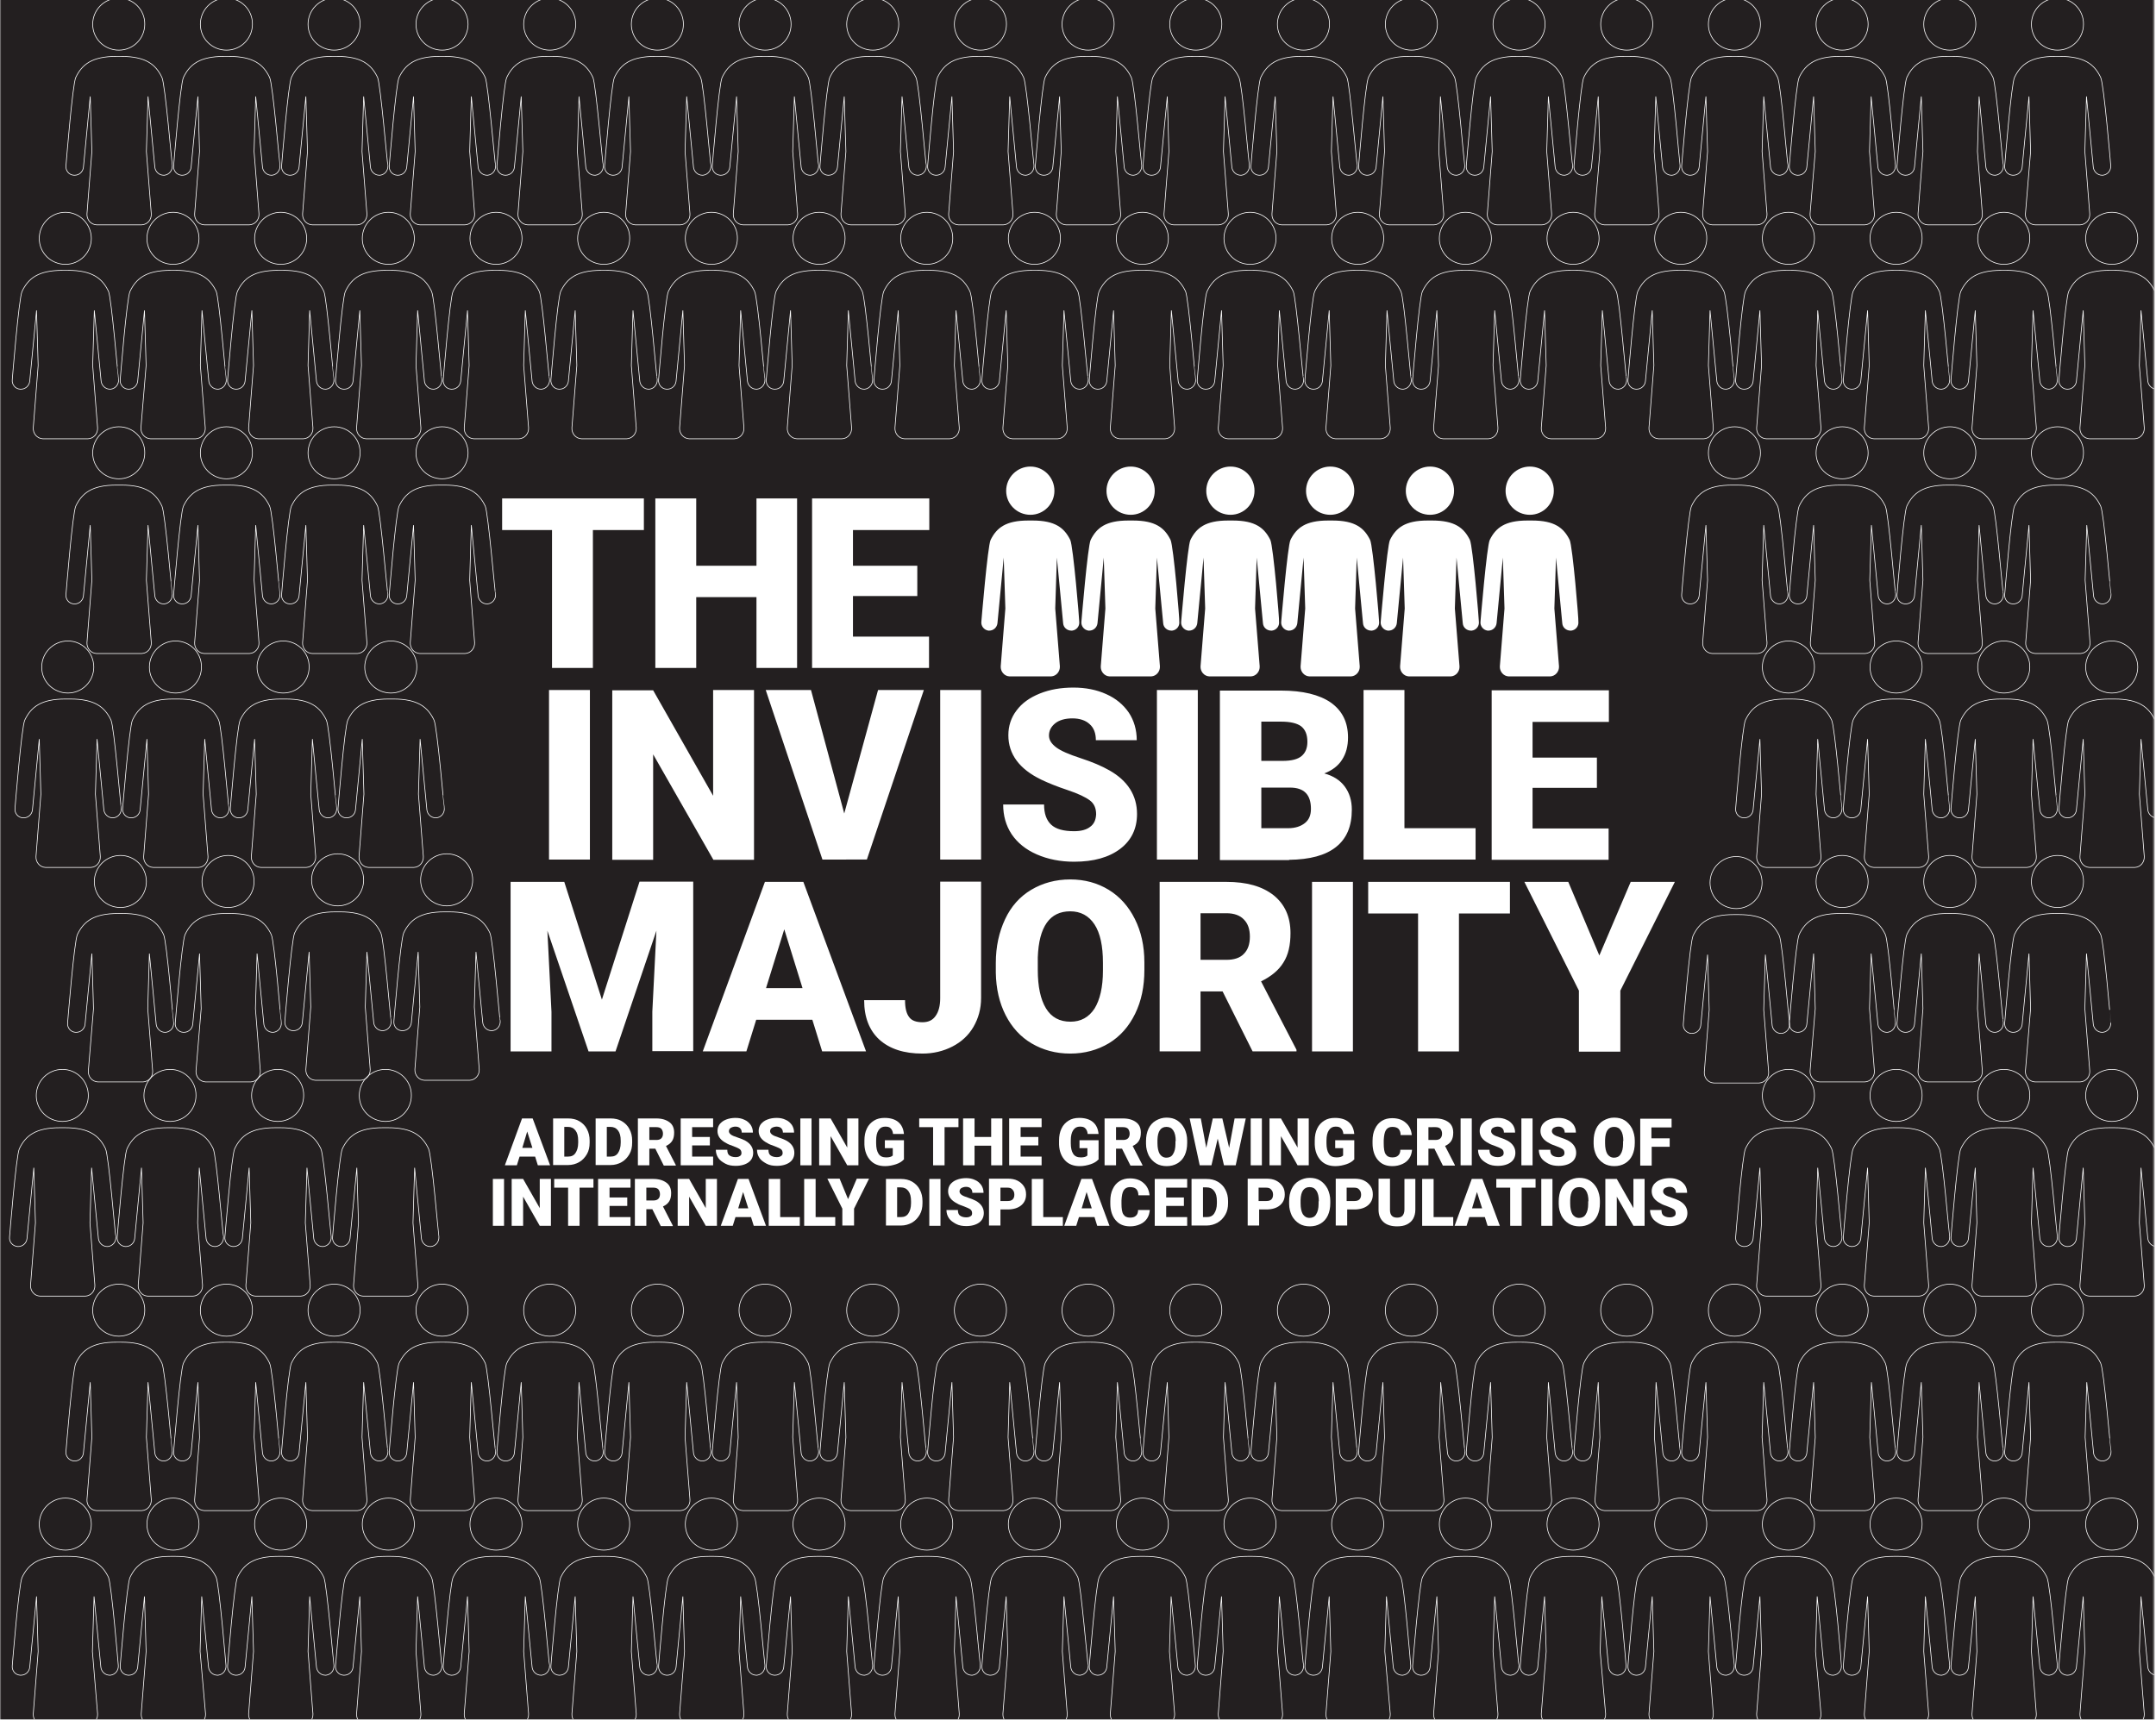 <?xml version="1.0" encoding="utf-8"?>
<!-- Generator: Adobe Illustrator 20.0.0, SVG Export Plug-In . SVG Version: 6.00 Build 0)  -->
<svg version="1.1" id="Layer_1" xmlns="http://www.w3.org/2000/svg" xmlns:xlink="http://www.w3.org/1999/xlink" x="0px" y="0px"
	 viewBox="0 0 790.9 631" style="enable-background:new 0 0 790.9 631;" xml:space="preserve">
<style type="text/css">
	.st0{clip-path:url(#SVGID_2_);}
	.st1{filter:url(#Adobe_OpacityMaskFilter);}
	.st2{clip-path:url(#SVGID_6_);fill:url(#SVGID_8_);}
	.st3{clip-path:url(#SVGID_6_);mask:url(#SVGID_7_);}
	.st4{clip-path:url(#SVGID_10_);fill:#231F20;}
	.st5{fill:#FFFFFF;}
	.st6{clip-path:url(#SVGID_12_);fill:#FFFFFF;}
	.st7{clip-path:url(#SVGID_14_);fill:#FFFFFF;}
	.st8{filter:url(#Adobe_OpacityMaskFilter_1_);}
	.st9{clip-path:url(#SVGID_14_);fill:url(#SVGID_16_);}
	.st10{clip-path:url(#SVGID_14_);mask:url(#SVGID_15_);}
	.st11{clip-path:url(#SVGID_18_);fill:none;stroke:#FFFFFF;stroke-width:0.25;stroke-miterlimit:10;}
</style>
<g>
	<g>
		<defs>
			<rect id="SVGID_1_" y="2" width="790.4" height="631"/>
		</defs>
		<clipPath id="SVGID_2_">
			<use xlink:href="#SVGID_1_"  style="overflow:visible;"/>
		</clipPath>
		<g class="st0">
			<defs>
				<rect id="SVGID_3_" y="2" width="790.4" height="632.7"/>
			</defs>
			<clipPath id="SVGID_4_">
				<use xlink:href="#SVGID_3_"  style="overflow:visible;"/>
			</clipPath>
		</g>
	</g>
	<g>
		<defs>
			<rect id="SVGID_5_" y="-1" width="790.4" height="634"/>
		</defs>
		<clipPath id="SVGID_6_">
			<use xlink:href="#SVGID_5_"  style="overflow:visible;"/>
		</clipPath>
		<defs>
			<filter id="Adobe_OpacityMaskFilter" filterUnits="userSpaceOnUse" x="-9" y="-44" width="808.4" height="678">
				<feFlood  style="flood-color:white;flood-opacity:1" result="back"/>
				<feBlend  in="SourceGraphic" in2="back" mode="normal"/>
			</filter>
		</defs>
		<mask maskUnits="userSpaceOnUse" x="-9" y="-44" width="808.4" height="678" id="SVGID_7_">
			<g class="st1">
				
					<linearGradient id="SVGID_8_" gradientUnits="userSpaceOnUse" x1="-25.634" y1="612.837" x2="-24.634" y2="612.837" gradientTransform="matrix(0 -375.919 -375.919 0 230772.203 -9015.85)">
					<stop  offset="0" style="stop-color:#FFFFFF"/>
					<stop  offset="1" style="stop-color:#000000"/>
				</linearGradient>
				<rect x="-244.5" y="-167" class="st2" width="1280" height="800"/>
			</g>
		</mask>
		<g class="st3">
			<g>
				<defs>
					<rect id="SVGID_9_" x="-9" y="-44" width="808.4" height="678"/>
				</defs>
				<clipPath id="SVGID_10_">
					<use xlink:href="#SVGID_9_"  style="overflow:visible;"/>
				</clipPath>
				<rect y="-37" class="st4" width="790.9" height="670"/>
			</g>
		</g>
	</g>
	<g>
		<path class="st5" d="M196.3,424.4h-5.7l-1,3.2h-4.4l6.3-17.2h3.9l6.4,17.2h-4.5L196.3,424.4z M191.6,421.2h3.7l-1.9-6L191.6,421.2
			z"/>
		<path class="st5" d="M202.9,427.6v-17.2h5.5c1.5,0,2.9,0.3,4.1,1c1.2,0.7,2.2,1.7,2.8,2.9c0.7,1.3,1,2.7,1,4.2v0.8
			c0,1.6-0.3,3-1,4.2c-0.7,1.2-1.6,2.2-2.8,2.9c-1.2,0.7-2.6,1.1-4.1,1.1H202.9z M207,413.6v10.8h1.4c1.2,0,2.1-0.4,2.7-1.3
			s1-2.1,1-3.8v-0.7c0-1.7-0.3-2.9-1-3.8s-1.6-1.3-2.8-1.3H207z"/>
		<path class="st5" d="M218.5,427.6v-17.2h5.5c1.5,0,2.9,0.3,4.1,1c1.2,0.7,2.2,1.7,2.8,2.9c0.7,1.3,1,2.7,1,4.2v0.8
			c0,1.6-0.3,3-1,4.2c-0.7,1.2-1.6,2.2-2.8,2.9c-1.2,0.7-2.6,1.1-4.1,1.1H218.5z M222.6,413.6v10.8h1.4c1.2,0,2.1-0.4,2.7-1.3
			s1-2.1,1-3.8v-0.7c0-1.7-0.3-2.9-1-3.8s-1.6-1.3-2.8-1.3H222.6z"/>
		<path class="st5" d="M240.4,421.5h-2.2v6.1H234v-17.2h6.8c2,0,3.6,0.5,4.8,1.4c1.2,0.9,1.7,2.2,1.7,3.8c0,1.2-0.2,2.2-0.7,3
			s-1.2,1.4-2.3,1.9l3.6,7v0.2h-4.4L240.4,421.5z M238.2,418.3h2.6c0.8,0,1.4-0.2,1.8-0.6s0.6-1,0.6-1.7s-0.2-1.3-0.6-1.8
			c-0.4-0.4-1-0.6-1.8-0.6h-2.6V418.3z"/>
		<path class="st5" d="M260.4,420.3h-6.5v4.1h7.7v3.2h-11.9v-17.2h11.9v3.2h-7.7v3.6h6.5V420.3z"/>
		<path class="st5" d="M272,423.1c0-0.6-0.2-1.1-0.6-1.4s-1.2-0.7-2.3-1.1c-1.1-0.4-2-0.7-2.6-1.1c-2.2-1.1-3.3-2.6-3.3-4.5
			c0-1,0.3-1.8,0.8-2.5c0.6-0.7,1.3-1.3,2.4-1.7c1-0.4,2.2-0.6,3.4-0.6c1.2,0,2.3,0.2,3.3,0.7c1,0.4,1.7,1.1,2.3,1.9
			c0.5,0.8,0.8,1.7,0.8,2.8h-4.1c0-0.7-0.2-1.2-0.6-1.6c-0.4-0.4-1-0.6-1.7-0.6c-0.7,0-1.3,0.2-1.8,0.5c-0.4,0.3-0.6,0.7-0.6,1.2
			c0,0.4,0.2,0.8,0.7,1.2c0.5,0.4,1.3,0.7,2.5,1.1s2.2,0.8,2.9,1.2c1.9,1.1,2.8,2.6,2.8,4.4c0,1.5-0.6,2.7-1.7,3.5s-2.7,1.3-4.7,1.3
			c-1.4,0-2.7-0.2-3.8-0.8s-2-1.2-2.6-2.1c-0.6-0.9-0.9-1.9-0.9-3h4.2c0,0.9,0.2,1.6,0.7,2c0.5,0.4,1.3,0.7,2.3,0.7
			c0.7,0,1.2-0.1,1.6-0.4C271.8,424,272,423.6,272,423.1z"/>
		<path class="st5" d="M287.1,423.1c0-0.6-0.2-1.1-0.6-1.4s-1.2-0.7-2.3-1.1c-1.1-0.4-2-0.7-2.6-1.1c-2.2-1.1-3.3-2.6-3.3-4.5
			c0-1,0.3-1.8,0.8-2.5c0.6-0.7,1.3-1.3,2.4-1.7c1-0.4,2.2-0.6,3.4-0.6c1.2,0,2.3,0.2,3.3,0.7c1,0.4,1.7,1.1,2.3,1.9
			c0.5,0.8,0.8,1.7,0.8,2.8h-4.1c0-0.7-0.2-1.2-0.6-1.6c-0.4-0.4-1-0.6-1.7-0.6c-0.7,0-1.3,0.2-1.8,0.5c-0.4,0.3-0.6,0.7-0.6,1.2
			c0,0.4,0.2,0.8,0.7,1.2c0.5,0.4,1.3,0.7,2.5,1.1s2.2,0.8,2.9,1.2c1.9,1.1,2.8,2.6,2.8,4.4c0,1.5-0.6,2.7-1.7,3.5s-2.7,1.3-4.7,1.3
			c-1.4,0-2.7-0.2-3.8-0.8s-2-1.2-2.6-2.1c-0.6-0.9-0.9-1.9-0.9-3h4.2c0,0.9,0.2,1.6,0.7,2c0.5,0.4,1.3,0.7,2.3,0.7
			c0.7,0,1.2-0.1,1.6-0.4C286.9,424,287.1,423.6,287.1,423.1z"/>
		<path class="st5" d="M297.7,427.6h-4.1v-17.2h4.1V427.6z"/>
		<path class="st5" d="M314.9,427.6h-4.1l-6.1-10.7v10.7h-4.2v-17.2h4.2l6.1,10.7v-10.7h4.1V427.6z"/>
		<path class="st5" d="M331.5,425.5c-0.6,0.7-1.6,1.3-2.8,1.7c-1.2,0.4-2.6,0.7-4,0.7c-2.3,0-4.1-0.7-5.4-2.1
			c-1.3-1.4-2.1-3.3-2.2-5.8l0-1.5c0-1.7,0.3-3.2,0.9-4.4c0.6-1.3,1.5-2.2,2.6-2.9c1.1-0.7,2.4-1,3.9-1c2.1,0,3.8,0.5,5,1.5
			c1.2,1,1.9,2.4,2.1,4.4h-4c-0.1-1-0.4-1.6-0.9-2.1s-1.1-0.6-2-0.6c-1,0-1.8,0.4-2.4,1.3c-0.6,0.9-0.9,2.1-0.9,3.8v1
			c0,1.7,0.3,3,0.9,3.9c0.6,0.9,1.5,1.3,2.8,1.3c1.1,0,1.9-0.2,2.4-0.7v-2.7h-2.9v-2.9h7V425.5z"/>
		<path class="st5" d="M351.7,413.6h-5.2v14h-4.2v-14h-5.1v-3.2h14.4V413.6z"/>
		<path class="st5" d="M367.7,427.6h-4.1v-7.2h-6.1v7.2h-4.2v-17.2h4.2v6.8h6.1v-6.8h4.1V427.6z"/>
		<path class="st5" d="M380.9,420.3h-6.5v4.1h7.7v3.2h-11.9v-17.2h11.9v3.2h-7.7v3.6h6.5V420.3z"/>
		<path class="st5" d="M402.9,425.5c-0.6,0.7-1.6,1.3-2.8,1.7c-1.2,0.4-2.6,0.7-4,0.7c-2.3,0-4.1-0.7-5.4-2.1
			c-1.3-1.4-2.1-3.3-2.2-5.8l0-1.5c0-1.7,0.3-3.2,0.9-4.4c0.6-1.3,1.5-2.2,2.6-2.9c1.1-0.7,2.4-1,3.9-1c2.1,0,3.8,0.5,5,1.5
			c1.2,1,1.9,2.4,2.1,4.4h-4c-0.1-1-0.4-1.6-0.9-2.1s-1.1-0.6-2-0.6c-1,0-1.8,0.4-2.4,1.3c-0.6,0.9-0.9,2.1-0.9,3.8v1
			c0,1.7,0.3,3,0.9,3.9c0.6,0.9,1.5,1.3,2.8,1.3c1.1,0,1.9-0.2,2.4-0.7v-2.7h-2.9v-2.9h7V425.5z"/>
		<path class="st5" d="M411.6,421.5h-2.2v6.1h-4.2v-17.2h6.8c2,0,3.6,0.5,4.8,1.4c1.2,0.9,1.7,2.2,1.7,3.8c0,1.2-0.2,2.2-0.7,3
			s-1.2,1.4-2.3,1.9l3.6,7v0.2h-4.4L411.6,421.5z M409.4,418.3h2.6c0.8,0,1.4-0.2,1.8-0.6s0.6-1,0.6-1.7s-0.2-1.3-0.6-1.8
			c-0.4-0.4-1-0.6-1.8-0.6h-2.6V418.3z"/>
		<path class="st5" d="M435.5,419.4c0,1.7-0.3,3.2-0.9,4.5c-0.6,1.3-1.5,2.3-2.7,3s-2.5,1-3.9,1s-2.8-0.3-3.9-1
			c-1.1-0.7-2-1.6-2.7-2.9c-0.6-1.3-1-2.7-1-4.3v-1c0-1.7,0.3-3.2,0.9-4.5c0.6-1.3,1.5-2.3,2.7-3c1.2-0.7,2.5-1.1,3.9-1.1
			c1.5,0,2.8,0.3,3.9,1c1.1,0.7,2,1.7,2.7,3c0.6,1.3,1,2.8,1,4.4V419.4z M431.3,418.7c0-1.7-0.3-3-0.9-3.9c-0.6-0.9-1.4-1.3-2.5-1.3
			c-2.1,0-3.2,1.6-3.3,4.7l0,1.3c0,1.7,0.3,3,0.8,3.9c0.6,0.9,1.4,1.4,2.5,1.4c1,0,1.9-0.4,2.4-1.3c0.6-0.9,0.9-2.2,0.9-3.8V418.7z"
			/>
		<path class="st5" d="M450.9,421.2l2-10.8h4.1l-3.7,17.2H449l-2.3-9.8l-2.3,9.8h-4.3l-3.7-17.2h4.1l2,10.8l2.4-10.8h3.5
			L450.9,421.2z"/>
		<path class="st5" d="M462.9,427.6h-4.1v-17.2h4.1V427.6z"/>
		<path class="st5" d="M480.1,427.6h-4.1l-6.1-10.7v10.7h-4.2v-17.2h4.2l6.1,10.7v-10.7h4.1V427.6z"/>
		<path class="st5" d="M496.7,425.5c-0.6,0.7-1.6,1.3-2.8,1.7c-1.2,0.4-2.6,0.7-4,0.7c-2.3,0-4.1-0.7-5.4-2.1
			c-1.3-1.4-2.1-3.3-2.2-5.8l0-1.5c0-1.7,0.3-3.2,0.9-4.4c0.6-1.3,1.5-2.2,2.6-2.9c1.1-0.7,2.4-1,3.9-1c2.1,0,3.8,0.5,5,1.5
			c1.2,1,1.9,2.4,2.1,4.4h-4c-0.1-1-0.4-1.6-0.9-2.1s-1.1-0.6-2-0.6c-1,0-1.8,0.4-2.4,1.3c-0.6,0.9-0.9,2.1-0.9,3.8v1
			c0,1.7,0.3,3,0.9,3.9c0.6,0.9,1.5,1.3,2.8,1.3c1.1,0,1.9-0.2,2.4-0.7v-2.7h-2.9v-2.9h7V425.5z"/>
		<path class="st5" d="M518,421.8c-0.1,1.2-0.4,2.3-1,3.2c-0.6,0.9-1.4,1.6-2.5,2.1c-1.1,0.5-2.3,0.8-3.7,0.8c-2.3,0-4-0.7-5.3-2.2
			c-1.3-1.5-2-3.6-2-6.2v-0.9c0-1.7,0.3-3.2,0.9-4.4c0.6-1.3,1.4-2.2,2.5-2.9c1.1-0.7,2.4-1,3.8-1c2.1,0,3.8,0.6,5,1.7
			c1.3,1.1,2,2.6,2.2,4.5h-4.1c0-1-0.3-1.8-0.8-2.3c-0.5-0.5-1.3-0.7-2.3-0.7c-1,0-1.8,0.4-2.3,1.2c-0.5,0.8-0.7,2-0.8,3.7v1.2
			c0,1.8,0.2,3.2,0.7,3.9c0.5,0.8,1.3,1.2,2.4,1.2c1,0,1.7-0.2,2.2-0.7c0.5-0.4,0.8-1.2,0.8-2.1H518z"/>
		<path class="st5" d="M526.2,421.5H524v6.1h-4.2v-17.2h6.8c2,0,3.6,0.5,4.8,1.4c1.2,0.9,1.7,2.2,1.7,3.8c0,1.2-0.2,2.2-0.7,3
			s-1.2,1.4-2.3,1.9l3.6,7v0.2h-4.4L526.2,421.5z M524,418.3h2.6c0.8,0,1.4-0.2,1.8-0.6s0.6-1,0.6-1.7s-0.2-1.3-0.6-1.8
			c-0.4-0.4-1-0.6-1.8-0.6H524V418.3z"/>
		<path class="st5" d="M539.9,427.6h-4.1v-17.2h4.1V427.6z"/>
		<path class="st5" d="M551.6,423.1c0-0.6-0.2-1.1-0.6-1.4s-1.2-0.7-2.3-1.1c-1.1-0.4-2-0.7-2.6-1.1c-2.2-1.1-3.3-2.6-3.3-4.5
			c0-1,0.3-1.8,0.8-2.5c0.6-0.7,1.3-1.3,2.4-1.7c1-0.4,2.2-0.6,3.4-0.6c1.2,0,2.3,0.2,3.3,0.7c1,0.4,1.7,1.1,2.3,1.9
			c0.5,0.8,0.8,1.7,0.8,2.8h-4.1c0-0.7-0.2-1.2-0.6-1.6c-0.4-0.4-1-0.6-1.7-0.6c-0.7,0-1.3,0.2-1.8,0.5c-0.4,0.3-0.6,0.7-0.6,1.2
			c0,0.4,0.2,0.8,0.7,1.2c0.5,0.4,1.3,0.7,2.5,1.1s2.2,0.8,2.9,1.2c1.9,1.1,2.8,2.6,2.8,4.4c0,1.5-0.6,2.7-1.7,3.5s-2.7,1.3-4.7,1.3
			c-1.4,0-2.7-0.2-3.8-0.8s-2-1.2-2.6-2.1c-0.6-0.9-0.9-1.9-0.9-3h4.2c0,0.9,0.2,1.6,0.7,2c0.5,0.4,1.3,0.7,2.3,0.7
			c0.7,0,1.2-0.1,1.6-0.4C551.4,424,551.6,423.6,551.6,423.1z"/>
		<path class="st5" d="M562.2,427.6h-4.1v-17.2h4.1V427.6z"/>
		<path class="st5" d="M573.9,423.1c0-0.6-0.2-1.1-0.6-1.4s-1.2-0.7-2.3-1.1c-1.1-0.4-2-0.7-2.6-1.1c-2.2-1.1-3.3-2.6-3.3-4.5
			c0-1,0.3-1.8,0.8-2.5c0.6-0.7,1.3-1.3,2.4-1.7c1-0.4,2.2-0.6,3.4-0.6c1.2,0,2.3,0.2,3.3,0.7c1,0.4,1.7,1.1,2.3,1.9
			c0.5,0.8,0.8,1.7,0.8,2.8h-4.1c0-0.7-0.2-1.2-0.6-1.6c-0.4-0.4-1-0.6-1.7-0.6c-0.7,0-1.3,0.2-1.8,0.5c-0.4,0.3-0.6,0.7-0.6,1.2
			c0,0.4,0.2,0.8,0.7,1.2c0.5,0.4,1.3,0.7,2.5,1.1s2.2,0.8,2.9,1.2c1.9,1.1,2.8,2.6,2.8,4.4c0,1.5-0.6,2.7-1.7,3.5s-2.7,1.3-4.7,1.3
			c-1.4,0-2.7-0.2-3.8-0.8s-2-1.2-2.6-2.1c-0.6-0.9-0.9-1.9-0.9-3h4.2c0,0.9,0.2,1.6,0.7,2c0.5,0.4,1.3,0.7,2.3,0.7
			c0.7,0,1.2-0.1,1.6-0.4C573.7,424,573.9,423.6,573.9,423.1z"/>
		<path class="st5" d="M599.7,419.4c0,1.7-0.3,3.2-0.9,4.5c-0.6,1.3-1.5,2.3-2.7,3s-2.5,1-3.9,1s-2.8-0.3-3.9-1
			c-1.1-0.7-2-1.6-2.7-2.9c-0.6-1.3-1-2.7-1-4.3v-1c0-1.7,0.3-3.2,0.9-4.5c0.6-1.3,1.5-2.3,2.7-3c1.2-0.7,2.5-1.1,3.9-1.1
			c1.5,0,2.8,0.3,3.9,1c1.1,0.7,2,1.7,2.7,3c0.6,1.3,1,2.8,1,4.4V419.4z M595.5,418.7c0-1.7-0.3-3-0.9-3.9c-0.6-0.9-1.4-1.3-2.5-1.3
			c-2.1,0-3.2,1.6-3.3,4.7l0,1.3c0,1.7,0.3,3,0.8,3.9c0.6,0.9,1.4,1.4,2.5,1.4c1,0,1.9-0.4,2.4-1.3c0.6-0.9,0.9-2.2,0.9-3.8V418.7z"
			/>
		<path class="st5" d="M612.6,420.8h-6.7v6.9h-4.2v-17.2h11.5v3.2h-7.4v4h6.7V420.8z"/>
	</g>
	<g>
		<path class="st5" d="M184.9,449.8h-4.1v-17.2h4.1V449.8z"/>
		<path class="st5" d="M202.1,449.8H198l-6.1-10.7v10.7h-4.2v-17.2h4.2l6.1,10.7v-10.7h4.1V449.8z"/>
		<path class="st5" d="M217.8,435.8h-5.2v14h-4.2v-14h-5.1v-3.2h14.4V435.8z"/>
		<path class="st5" d="M230.1,442.5h-6.5v4.1h7.7v3.2h-11.9v-17.2h11.9v3.2h-7.7v3.6h6.5V442.5z"/>
		<path class="st5" d="M239.3,443.7h-2.2v6.1h-4.2v-17.2h6.8c2,0,3.6,0.5,4.8,1.4c1.2,0.9,1.7,2.2,1.7,3.8c0,1.2-0.2,2.2-0.7,3
			s-1.2,1.4-2.3,1.9l3.6,7v0.2h-4.4L239.3,443.7z M237.1,440.5h2.6c0.8,0,1.4-0.2,1.8-0.6s0.6-1,0.6-1.7s-0.2-1.3-0.6-1.8
			c-0.4-0.4-1-0.6-1.8-0.6h-2.6V440.5z"/>
		<path class="st5" d="M263,449.8h-4.1l-6.1-10.7v10.7h-4.2v-17.2h4.2l6.1,10.7v-10.7h4.1V449.8z"/>
		<path class="st5" d="M275.5,446.6h-5.7l-1,3.2h-4.4l6.3-17.2h3.9l6.4,17.2h-4.5L275.5,446.6z M270.8,443.4h3.7l-1.9-6L270.8,443.4
			z"/>
		<path class="st5" d="M286.2,446.6h7.2v3.2h-11.4v-17.2h4.2V446.6z"/>
		<path class="st5" d="M299.2,446.6h7.2v3.2h-11.4v-17.2h4.2V446.6z"/>
		<path class="st5" d="M311.1,440l3.2-7.5h4.5l-5.5,11v6.2H309v-6.2l-5.5-11h4.5L311.1,440z"/>
		<path class="st5" d="M325,449.8v-17.2h5.5c1.5,0,2.9,0.3,4.1,1c1.2,0.7,2.2,1.7,2.8,2.9c0.7,1.3,1,2.7,1,4.2v0.8
			c0,1.6-0.3,3-1,4.2c-0.7,1.2-1.6,2.2-2.8,2.9c-1.2,0.7-2.6,1.1-4.1,1.1H325z M329.1,435.8v10.8h1.4c1.2,0,2.1-0.4,2.7-1.3
			s1-2.1,1-3.8v-0.7c0-1.7-0.3-2.9-1-3.8s-1.6-1.3-2.8-1.3H329.1z"/>
		<path class="st5" d="M345,449.8h-4.1v-17.2h4.1V449.8z"/>
		<path class="st5" d="M356.6,445.2c0-0.6-0.2-1.1-0.6-1.4s-1.2-0.7-2.3-1.1c-1.1-0.4-2-0.7-2.6-1.1c-2.2-1.1-3.3-2.6-3.3-4.5
			c0-1,0.3-1.8,0.8-2.5c0.6-0.7,1.3-1.3,2.4-1.7c1-0.4,2.2-0.6,3.4-0.6c1.2,0,2.3,0.2,3.3,0.7c1,0.4,1.7,1.1,2.3,1.9
			c0.5,0.8,0.8,1.7,0.8,2.8h-4.1c0-0.7-0.2-1.2-0.6-1.6c-0.4-0.4-1-0.6-1.7-0.6c-0.7,0-1.3,0.2-1.8,0.5c-0.4,0.3-0.6,0.7-0.6,1.2
			c0,0.4,0.2,0.8,0.7,1.2c0.5,0.4,1.3,0.7,2.5,1.1s2.2,0.8,2.9,1.2c1.9,1.1,2.8,2.6,2.8,4.4c0,1.5-0.6,2.7-1.7,3.5s-2.7,1.3-4.7,1.3
			c-1.4,0-2.7-0.2-3.8-0.8s-2-1.2-2.6-2.1c-0.6-0.9-0.9-1.9-0.9-3h4.2c0,0.9,0.2,1.6,0.7,2c0.5,0.4,1.3,0.7,2.3,0.7
			c0.7,0,1.2-0.1,1.6-0.4C356.4,446.2,356.6,445.7,356.6,445.2z"/>
		<path class="st5" d="M367,443.9v5.8h-4.2v-17.2h6.9c1.3,0,2.5,0.2,3.5,0.7c1,0.5,1.8,1.2,2.4,2.1c0.6,0.9,0.8,1.9,0.8,3
			c0,1.7-0.6,3-1.8,4c-1.2,1-2.9,1.5-5,1.5H367z M367,440.7h2.7c0.8,0,1.4-0.2,1.8-0.6c0.4-0.4,0.6-1,0.6-1.7c0-0.8-0.2-1.4-0.7-1.9
			c-0.4-0.5-1-0.7-1.8-0.7H367V440.7z"/>
		<path class="st5" d="M382.7,446.6h7.2v3.2h-11.4v-17.2h4.2V446.6z"/>
		<path class="st5" d="M401.5,446.6h-5.7l-1,3.2h-4.4l6.3-17.2h3.9l6.4,17.2h-4.5L401.5,446.6z M396.8,443.4h3.7l-1.9-6L396.8,443.4
			z"/>
		<path class="st5" d="M421.8,443.9c-0.1,1.2-0.4,2.3-1,3.2c-0.6,0.9-1.4,1.6-2.5,2.1c-1.1,0.5-2.3,0.8-3.7,0.8
			c-2.3,0-4-0.7-5.3-2.2c-1.3-1.5-2-3.6-2-6.2v-0.9c0-1.7,0.3-3.2,0.9-4.4c0.6-1.3,1.4-2.2,2.5-2.9c1.1-0.7,2.4-1,3.8-1
			c2.1,0,3.8,0.6,5,1.7c1.3,1.1,2,2.6,2.2,4.5h-4.1c0-1-0.3-1.8-0.8-2.3c-0.5-0.5-1.3-0.7-2.3-0.7c-1,0-1.8,0.4-2.3,1.2
			c-0.5,0.8-0.7,2-0.8,3.7v1.2c0,1.8,0.2,3.2,0.7,3.9c0.5,0.8,1.3,1.2,2.4,1.2c1,0,1.7-0.2,2.2-0.7c0.5-0.4,0.8-1.2,0.8-2.1H421.8z"
			/>
		<path class="st5" d="M434.3,442.5h-6.5v4.1h7.7v3.2h-11.9v-17.2h11.9v3.2h-7.7v3.6h6.5V442.5z"/>
		<path class="st5" d="M437.1,449.8v-17.2h5.5c1.5,0,2.9,0.3,4.1,1c1.2,0.7,2.2,1.7,2.8,2.9c0.7,1.3,1,2.7,1,4.2v0.8
			c0,1.6-0.3,3-1,4.2c-0.7,1.2-1.6,2.2-2.8,2.9c-1.2,0.7-2.6,1.1-4.1,1.1H437.1z M441.3,435.8v10.8h1.4c1.2,0,2.1-0.4,2.7-1.3
			s1-2.1,1-3.8v-0.7c0-1.7-0.3-2.9-1-3.8s-1.6-1.3-2.8-1.3H441.3z"/>
		<path class="st5" d="M461.9,443.9v5.8h-4.2v-17.2h6.9c1.3,0,2.5,0.2,3.5,0.7c1,0.5,1.8,1.2,2.4,2.1c0.6,0.9,0.8,1.9,0.8,3
			c0,1.7-0.6,3-1.8,4c-1.2,1-2.9,1.5-5,1.5H461.9z M461.9,440.7h2.7c0.8,0,1.4-0.2,1.8-0.6c0.4-0.4,0.6-1,0.6-1.7
			c0-0.8-0.2-1.4-0.7-1.9c-0.4-0.5-1-0.7-1.8-0.7h-2.8V440.7z"/>
		<path class="st5" d="M488,441.5c0,1.7-0.3,3.2-0.9,4.5c-0.6,1.3-1.5,2.3-2.7,3s-2.5,1-3.9,1s-2.8-0.3-3.9-1
			c-1.1-0.7-2-1.6-2.7-2.9c-0.6-1.3-1-2.7-1-4.3v-1c0-1.7,0.3-3.2,0.9-4.5c0.6-1.3,1.5-2.3,2.7-3c1.2-0.7,2.5-1.1,3.9-1.1
			c1.5,0,2.8,0.3,3.9,1c1.1,0.7,2,1.7,2.7,3c0.6,1.3,1,2.8,1,4.4V441.5z M483.8,440.8c0-1.7-0.3-3-0.9-3.9c-0.6-0.9-1.4-1.3-2.5-1.3
			c-2.1,0-3.2,1.6-3.3,4.7l0,1.3c0,1.7,0.3,3,0.8,3.9c0.6,0.9,1.4,1.4,2.5,1.4c1,0,1.9-0.4,2.4-1.3c0.6-0.9,0.9-2.2,0.9-3.8V440.8z"
			/>
		<path class="st5" d="M494.2,443.9v5.8H490v-17.2h6.9c1.3,0,2.5,0.2,3.5,0.7c1,0.5,1.8,1.2,2.4,2.1c0.6,0.9,0.8,1.9,0.8,3
			c0,1.7-0.6,3-1.8,4c-1.2,1-2.9,1.5-5,1.5H494.2z M494.2,440.7h2.7c0.8,0,1.4-0.2,1.8-0.6c0.4-0.4,0.6-1,0.6-1.7
			c0-0.8-0.2-1.4-0.7-1.9c-0.4-0.5-1-0.7-1.8-0.7h-2.8V440.7z"/>
		<path class="st5" d="M519.2,432.6v11.3c0,1.3-0.3,2.4-0.8,3.3s-1.3,1.6-2.3,2.1c-1,0.5-2.2,0.7-3.6,0.7c-2.1,0-3.8-0.5-5-1.6
			c-1.2-1.1-1.8-2.6-1.8-4.5v-11.4h4.2V444c0,1.9,0.9,2.8,2.6,2.8c0.9,0,1.5-0.2,2-0.7c0.4-0.5,0.7-1.2,0.7-2.3v-11.2H519.2z"/>
		<path class="st5" d="M525.9,446.6h7.2v3.2h-11.4v-17.2h4.2V446.6z"/>
		<path class="st5" d="M544.7,446.6H539l-1,3.2h-4.4l6.3-17.2h3.9l6.4,17.2h-4.5L544.7,446.6z M540,443.4h3.7l-1.9-6L540,443.4z"/>
		<path class="st5" d="M563.4,435.8h-5.2v14h-4.2v-14h-5.1v-3.2h14.4V435.8z"/>
		<path class="st5" d="M569.5,449.8h-4.1v-17.2h4.1V449.8z"/>
		<path class="st5" d="M586.9,441.5c0,1.7-0.3,3.2-0.9,4.5c-0.6,1.3-1.5,2.3-2.7,3s-2.5,1-3.9,1s-2.8-0.3-3.9-1
			c-1.1-0.7-2-1.6-2.7-2.9c-0.6-1.3-1-2.7-1-4.3v-1c0-1.7,0.3-3.2,0.9-4.5c0.6-1.3,1.5-2.3,2.7-3c1.2-0.7,2.5-1.1,3.9-1.1
			c1.5,0,2.8,0.3,3.9,1c1.1,0.7,2,1.7,2.7,3c0.6,1.3,1,2.8,1,4.4V441.5z M582.7,440.8c0-1.7-0.3-3-0.9-3.9c-0.6-0.9-1.4-1.3-2.5-1.3
			c-2.1,0-3.2,1.6-3.3,4.7l0,1.3c0,1.7,0.3,3,0.8,3.9c0.6,0.9,1.4,1.4,2.5,1.4c1,0,1.9-0.4,2.4-1.3c0.6-0.9,0.9-2.2,0.9-3.8V440.8z"
			/>
		<path class="st5" d="M603.3,449.8h-4.1l-6.1-10.7v10.7h-4.2v-17.2h4.2l6.1,10.7v-10.7h4.1V449.8z"/>
		<path class="st5" d="M614.7,445.2c0-0.6-0.2-1.1-0.6-1.4s-1.2-0.7-2.3-1.1c-1.1-0.4-2-0.7-2.6-1.1c-2.2-1.1-3.3-2.6-3.3-4.5
			c0-1,0.3-1.8,0.8-2.5c0.6-0.7,1.3-1.3,2.4-1.7c1-0.4,2.2-0.6,3.4-0.6c1.2,0,2.3,0.2,3.3,0.7c1,0.4,1.7,1.1,2.3,1.9
			c0.5,0.8,0.8,1.7,0.8,2.8h-4.1c0-0.7-0.2-1.2-0.6-1.6c-0.4-0.4-1-0.6-1.7-0.6c-0.7,0-1.3,0.2-1.8,0.5c-0.4,0.3-0.6,0.7-0.6,1.2
			c0,0.4,0.2,0.8,0.7,1.2c0.5,0.4,1.3,0.7,2.5,1.1s2.2,0.8,2.9,1.2c1.9,1.1,2.8,2.6,2.8,4.4c0,1.5-0.6,2.7-1.7,3.5s-2.7,1.3-4.7,1.3
			c-1.4,0-2.7-0.2-3.8-0.8s-2-1.2-2.6-2.1c-0.6-0.9-0.9-1.9-0.9-3h4.2c0,0.9,0.2,1.6,0.7,2c0.5,0.4,1.3,0.7,2.3,0.7
			c0.7,0,1.2-0.1,1.6-0.4C614.5,446.2,614.7,445.7,614.7,445.2z"/>
	</g>
	<g>
		<defs>
			<rect id="SVGID_11_" y="-2.1" width="790.4" height="635.1"/>
		</defs>
		<clipPath id="SVGID_12_">
			<use xlink:href="#SVGID_11_"  style="overflow:visible;"/>
		</clipPath>
		<path class="st6" d="M575.3,323.6h-16.1l20,39.9v22.4h15.2v-22.4l20-39.9h-16.2l-11.5,27L575.3,323.6z M553.9,323.6h-52v11.6h18.3
			v50.6h15v-50.6h18.7V323.6z M496.3,323.6h-15v62.2h15V323.6z M440.4,335.1h9.5c2.8,0,5,0.8,6.4,2.3c1.5,1.5,2.2,3.6,2.2,6.3
			c0,2.7-0.7,4.8-2.2,6.3c-1.4,1.5-3.6,2.2-6.4,2.2h-9.5V335.1z M459.5,385.8h16.1v-0.6l-13-25.1c3.7-1.8,6.5-4.1,8.2-6.9
			c1.8-2.8,2.6-6.4,2.6-10.8c0-6-2.1-10.6-6.2-13.9c-4.2-3.3-9.9-4.9-17.3-4.9h-24.5v62.2h15v-22h8.1L459.5,385.8z M404.6,356.2
			c0,6-1.1,10.7-3.1,13.9c-2.1,3.2-5,4.8-8.8,4.8c-4,0-7-1.6-9-4.9c-2-3.3-3-8-3-14.1l0-4.6c0.4-11.3,4.4-16.9,11.9-16.9
			c3.8,0,6.8,1.6,8.9,4.8c2.1,3.2,3.1,7.9,3.1,14.1V356.2z M419.8,353.1c0-6-1.2-11.3-3.5-15.9c-2.3-4.6-5.5-8.2-9.6-10.7
			c-4.1-2.5-8.8-3.8-14.1-3.8c-5.3,0-10.1,1.3-14.3,3.8c-4.2,2.5-7.4,6.1-9.6,10.8c-2.2,4.7-3.4,10-3.4,16.1v3.5
			c0.1,5.9,1.3,11.1,3.6,15.6c2.3,4.5,5.5,8,9.6,10.4c4.1,2.4,8.8,3.7,14.1,3.7c5.3,0,10-1.3,14.2-3.8c4.1-2.5,7.3-6.1,9.6-10.8
			c2.3-4.7,3.4-10,3.4-16.1V353.1z M344.9,366.3c0,2.8-0.6,5-1.7,6.5c-1.1,1.6-2.7,2.3-4.8,2.3c-2.3,0-4-0.6-4.9-1.9
			c-1-1.3-1.5-3.3-1.5-6.2h-15c0,6.3,1.9,11.1,5.6,14.5c3.8,3.4,9,5.1,15.8,5.1c4,0,7.7-0.9,11-2.6c3.3-1.7,5.9-4.1,7.7-7.2
			c1.8-3.1,2.8-6.6,2.8-10.6v-42.7h-15V366.3z M287.7,341l6.7,21.6H281L287.7,341z M301.6,385.8h16.1l-23-62.2h-14.1l-22.8,62.2h16
			l3.6-11.6H298L301.6,385.8z M187.3,323.6v62.2h15v-14.5l-1.5-29.8l15.1,44.3h9.9l15-44.3l-1.5,29.7v14.5h15v-62.2h-19.7
			l-13.8,43.3L207,323.6H187.3z"/>
		<path class="st6" d="M585.8,278h-23.6v-13.1h28v-11.6h-43v62.2h42.9v-11.5h-27.9v-14.9h23.6V278z M515.2,253.2h-15v62.2h41.1
			v-11.5h-26.1V253.2z M462.6,264.8h7.4c3.4,0,5.8,0.6,7.3,1.7c1.5,1.2,2.3,3,2.3,5.7c0,2.3-0.7,4-2.1,5.2c-1.4,1.2-3.7,1.8-7,1.8
			h-7.8V264.8z M473.2,289c5.2,0,7.7,2.6,7.7,7.8c0,2.3-0.7,4-2.2,5.2c-1.5,1.2-3.5,1.9-6.2,1.9h-9.8V289H473.2z M472.9,315.5
			c7.6-0.1,13.3-1.6,17.2-4.7c3.9-3.1,5.8-7.6,5.8-13.7c0-3.4-0.9-6.2-2.6-8.5c-1.7-2.3-4.2-3.9-7.5-4.8c2.9-1.1,5.1-2.8,6.5-5
			c1.5-2.3,2.2-5,2.2-8.2c0-5.6-2.1-9.8-6.3-12.8c-4.2-2.9-10.3-4.4-18.3-4.4h-22.4v62.2H472.9z M439.4,253.2h-15v62.2h15V253.2z
			 M399.9,303.4c-1.4,1.1-3.4,1.6-5.9,1.6c-3.9,0-6.7-0.8-8.4-2.4s-2.6-4-2.6-7.4h-15c0,4.1,1,7.7,3.1,10.9c2.1,3.1,5.1,5.6,9.2,7.4
			c4.1,1.8,8.7,2.7,13.7,2.7c7.2,0,12.8-1.6,16.9-4.7c4.1-3.1,6.2-7.4,6.2-12.8c0-6.8-3.4-12.2-10.1-16c-2.8-1.6-6.3-3.1-10.6-4.5
			c-4.3-1.4-7.3-2.7-9-4c-1.7-1.3-2.6-2.7-2.6-4.3c0-1.8,0.8-3.3,2.3-4.5s3.7-1.8,6.3-1.8c2.6,0,4.8,0.7,6.3,2.1
			c1.6,1.4,2.3,3.4,2.3,5.9h15c0-3.8-1-7.2-2.9-10.1c-2-2.9-4.7-5.2-8.3-6.8c-3.5-1.6-7.6-2.4-12-2.4c-4.6,0-8.7,0.7-12.4,2.2
			c-3.7,1.5-6.5,3.5-8.5,6.2c-2,2.6-3,5.7-3,9.1c0,6.9,4,12.4,12.1,16.3c2.5,1.2,5.7,2.5,9.6,3.8c3.9,1.3,6.6,2.6,8.2,3.8
			c1.6,1.2,2.3,2.9,2.3,5.1C402,300.9,401.3,302.4,399.9,303.4 M359.9,253.2h-15v62.2h15V253.2z M297.5,253.2h-16.6l20.8,62.2H318
			l20.9-62.2h-16.8l-12.4,45.3L297.5,253.2z M276.6,253.2h-15V292l-22-38.7h-15v62.2h15v-38.7l22.1,38.7h14.9V253.2z M216.4,253.2
			h-15v62.2h15V253.2z"/>
	</g>
	<path class="st5" d="M336.5,207.6h-23.6v-13.1h28v-11.6h-43v62.2h42.9v-11.5h-27.9v-14.9h23.6V207.6z M292.4,182.9h-14.9v24.7
		h-22.1v-24.7h-15v62.2h15v-26h22.1v26h14.9V182.9z M236.2,182.9h-52v11.6h18.3v50.6h15v-50.6h18.7V182.9z"/>
	<g>
		<defs>
			<rect id="SVGID_13_" y="-38" width="790.4" height="671"/>
		</defs>
		<clipPath id="SVGID_14_">
			<use xlink:href="#SVGID_13_"  style="overflow:visible;"/>
		</clipPath>
		<path class="st7" d="M502.6,198.1c-2.2-4.4-5.5-7.1-13.8-7.1H488h-0.8c-8.3,0-11.6,2.7-13.8,7.1c-1.1,2.2-3.4,30-3.4,30
			c-0.2,1.6,1,3.1,2.6,3.3c0.1,0,0.2,0,0.3,0c1.5,0,2.8-1.1,3-2.7l2.3-24.1l0.6,18.7l-1.7,21.2c-0.1,1.9,1.3,3.6,3.2,3.7
			c0.1,0,0.2,0,0.2,0h14.9c0.1,0,0.1,0,0.2,0c1.9-0.1,3.3-1.8,3.2-3.7l-1.7-21.2l0.6-18.7l2.3,24.1c0.1,1.5,1.4,2.7,3,2.7
			c0.1,0,0.2,0,0.3,0c1.6-0.2,2.8-1.6,2.6-3.3C506,228.1,503.7,200.3,502.6,198.1 M488,171.2c-4.9,0-8.9,4-8.9,8.9
			c0,4.9,4,8.8,8.9,8.8c4.9,0,8.8-4,8.8-8.8C496.8,175.1,492.9,171.2,488,171.2"/>
		<path class="st7" d="M539.2,198.1c-2.2-4.4-5.5-7.1-13.8-7.1h-0.9h-0.8c-8.3,0-11.6,2.7-13.8,7.1c-1.1,2.2-3.4,30-3.4,30
			c-0.2,1.6,1,3.1,2.6,3.3c0.1,0,0.2,0,0.3,0c1.5,0,2.8-1.1,3-2.7l2.3-24.1l0.6,18.7l-1.7,21.2c-0.1,1.9,1.3,3.6,3.2,3.7
			c0.1,0,0.2,0,0.2,0H532c0.1,0,0.1,0,0.2,0c1.9-0.1,3.3-1.8,3.2-3.7l-1.7-21.2l0.6-18.7l2.3,24.1c0.1,1.5,1.4,2.7,3,2.7
			c0.1,0,0.2,0,0.3,0c1.6-0.2,2.8-1.6,2.6-3.3C542.6,228.1,540.3,200.3,539.2,198.1 M524.6,171.2c-4.9,0-8.9,4-8.9,8.9
			c0,4.9,4,8.8,8.9,8.8c4.9,0,8.8-4,8.8-8.8C533.4,175.1,529.5,171.2,524.6,171.2"/>
		<path class="st7" d="M575.8,198.1c-2.2-4.4-5.5-7.1-13.8-7.1h-0.9h-0.8c-8.3,0-11.6,2.7-13.8,7.1c-1.1,2.2-3.4,30-3.4,30
			c-0.2,1.6,1,3.1,2.6,3.3c0.1,0,0.2,0,0.3,0c1.5,0,2.8-1.1,3-2.7l2.3-24.1l0.6,18.7l-1.7,21.2c-0.1,1.9,1.3,3.6,3.2,3.7
			c0.1,0,0.2,0,0.2,0h14.9c0.1,0,0.1,0,0.2,0c1.9-0.1,3.3-1.8,3.2-3.7l-1.7-21.2l0.6-18.7l2.3,24.1c0.1,1.5,1.4,2.7,3,2.7
			c0.1,0,0.2,0,0.3,0c1.6-0.2,2.8-1.6,2.6-3.3C579.2,228.1,576.9,200.3,575.8,198.1 M561.2,171.2c-4.9,0-8.9,4-8.9,8.9
			c0,4.9,4,8.8,8.9,8.8c4.9,0,8.8-4,8.8-8.8C570,175.1,566.1,171.2,561.2,171.2"/>
		<path class="st7" d="M466,198.1c-2.2-4.4-5.5-7.1-13.8-7.1h-0.9h-0.8c-8.3,0-11.6,2.7-13.8,7.1c-1.1,2.2-3.4,30-3.4,30
			c-0.2,1.6,1,3.1,2.6,3.3c0.1,0,0.2,0,0.3,0c1.5,0,2.8-1.1,3-2.7l2.3-24.1l0.6,18.7l-1.7,21.2c-0.1,1.9,1.3,3.6,3.2,3.7
			c0.1,0,0.2,0,0.2,0h14.9c0.1,0,0.1,0,0.2,0c1.9-0.1,3.3-1.8,3.2-3.7l-1.7-21.2l0.6-18.7l2.3,24.1c0.1,1.5,1.4,2.7,3,2.7
			c0.1,0,0.2,0,0.3,0c1.6-0.2,2.8-1.6,2.6-3.3C469.4,228.1,467.1,200.3,466,198.1 M451.4,171.2c-4.9,0-8.9,4-8.9,8.9
			c0,4.9,4,8.8,8.9,8.8c4.9,0,8.8-4,8.8-8.8C460.2,175.1,456.3,171.2,451.4,171.2"/>
		<path class="st7" d="M429.4,198.1c-2.2-4.4-5.5-7.1-13.8-7.1h-0.9h-0.8c-8.3,0-11.6,2.7-13.8,7.1c-1.1,2.2-3.4,30-3.4,30
			c-0.2,1.6,1,3.1,2.6,3.3c0.1,0,0.2,0,0.3,0c1.5,0,2.8-1.1,3-2.7l2.3-24.1l0.6,18.7l-1.7,21.2c-0.1,1.9,1.3,3.6,3.2,3.7
			c0.1,0,0.2,0,0.2,0h14.9c0.1,0,0.1,0,0.2,0c1.9-0.1,3.3-1.8,3.2-3.7l-1.7-21.2l0.6-18.7l2.3,24.1c0.1,1.5,1.4,2.7,3,2.7
			c0.1,0,0.2,0,0.3,0c1.6-0.2,2.8-1.6,2.6-3.3C432.8,228.1,430.5,200.3,429.4,198.1 M414.8,171.2c-4.9,0-8.9,4-8.9,8.9
			c0,4.9,4,8.8,8.9,8.8c4.9,0,8.8-4,8.8-8.8C423.6,175.1,419.6,171.2,414.8,171.2"/>
		<path class="st7" d="M392.6,198.1c-2.2-4.4-5.5-7.1-13.8-7.1H378h-0.8c-8.3,0-11.6,2.7-13.8,7.1c-1.1,2.2-3.4,30-3.4,30
			c-0.2,1.6,1,3.1,2.6,3.3c0.1,0,0.2,0,0.3,0c1.5,0,2.8-1.1,3-2.7l2.3-24.1l0.6,18.7l-1.7,21.2c-0.1,1.9,1.3,3.6,3.2,3.7
			c0.1,0,0.2,0,0.2,0h14.9c0.1,0,0.1,0,0.2,0c1.9-0.1,3.3-1.8,3.2-3.7l-1.7-21.2l0.6-18.7l2.3,24.1c0.1,1.5,1.4,2.7,3,2.7
			c0.1,0,0.2,0,0.3,0c1.6-0.2,2.8-1.6,2.6-3.3C396,228.1,393.7,200.3,392.6,198.1 M378,171.2c-4.9,0-8.9,4-8.9,8.9
			c0,4.9,4,8.8,8.9,8.8c4.9,0,8.8-4,8.8-8.8C386.8,175.1,382.8,171.2,378,171.2"/>
		<defs>
			<filter id="Adobe_OpacityMaskFilter_1_" filterUnits="userSpaceOnUse" x="-29.7" y="-25.8" width="856.9" height="659.8">
				<feFlood  style="flood-color:white;flood-opacity:1" result="back"/>
				<feBlend  in="SourceGraphic" in2="back" mode="normal"/>
			</filter>
		</defs>
		<mask maskUnits="userSpaceOnUse" x="-29.7" y="-25.8" width="856.9" height="659.8" id="SVGID_15_">
			<g class="st8">
				
					<linearGradient id="SVGID_16_" gradientUnits="userSpaceOnUse" x1="-25.611" y1="612.782" x2="-24.611" y2="612.782" gradientTransform="matrix(0 -632.557 -632.557 0 388015.094 -15568.964)">
					<stop  offset="0" style="stop-color:#FFFFFF"/>
					<stop  offset="1" style="stop-color:#333333"/>
				</linearGradient>
				<rect x="-244.5" y="-167" class="st9" width="1280" height="800"/>
			</g>
		</mask>
		<g class="st10">
			<g>
				<defs>
					<rect id="SVGID_17_" x="-29.7" y="-25.8" width="856.9" height="659.8"/>
				</defs>
				<clipPath id="SVGID_18_">
					<use xlink:href="#SVGID_17_"  style="overflow:visible;"/>
				</clipPath>
				<path class="st11" d="M59.4,28.4c-2.3-4.8-6-7.7-14.9-7.7h-0.9h-0.9c-8.9,0-12.6,2.9-14.9,7.7c-1.2,2.4-3.6,32.4-3.6,32.4
					c-0.2,1.8,1.1,3.4,2.9,3.5c0.1,0,0.2,0,0.3,0c1.6,0,3-1.2,3.2-2.9l2.5-26l0.6,20.2l-1.8,22.9c-0.1,2.1,1.4,3.9,3.5,4
					c0.1,0,0.2,0,0.3,0h16c0.1,0,0.2,0,0.3,0c2.1-0.1,3.6-1.9,3.5-4l-1.8-22.9l0.6-20.2l2.5,26c0.2,1.6,1.6,2.9,3.2,2.9
					c0.1,0,0.2,0,0.3,0c1.8-0.2,3-1.8,2.9-3.5C63.1,60.7,60.6,30.8,59.4,28.4 M43.6-0.7c-5.3,0-9.6,4.3-9.6,9.6
					c0,5.3,4.3,9.5,9.6,9.5c5.3,0,9.5-4.3,9.5-9.5C53.2,3.6,48.9-0.7,43.6-0.7"/>
				<path class="st11" d="M217.5,28.4c-2.3-4.8-6-7.7-14.9-7.7h-0.9h-0.9c-8.9,0-12.6,2.9-14.9,7.7c-1.2,2.4-3.6,32.4-3.6,32.4
					c-0.2,1.8,1.1,3.4,2.9,3.5c0.1,0,0.2,0,0.3,0c1.6,0,3-1.2,3.2-2.9l2.5-26l0.6,20.2l-1.8,22.9c-0.1,2.1,1.4,3.9,3.5,4
					c0.1,0,0.2,0,0.3,0h16c0.1,0,0.2,0,0.3,0c2.1-0.1,3.6-1.9,3.5-4l-1.8-22.9l0.6-20.2l2.5,26c0.2,1.6,1.6,2.9,3.2,2.9
					c0.1,0,0.2,0,0.3,0c1.8-0.2,3-1.8,2.9-3.5C221.1,60.7,218.6,30.8,217.5,28.4 M201.7-0.7c-5.3,0-9.6,4.3-9.6,9.6
					c0,5.3,4.3,9.5,9.6,9.5c5.3,0,9.5-4.3,9.5-9.5C211.2,3.6,206.9-0.7,201.7-0.7"/>
				<path class="st11" d="M98.9,28.4c-2.3-4.8-6-7.7-14.9-7.7h-0.9h-0.9c-8.9,0-12.6,2.9-14.9,7.7c-1.2,2.4-3.6,32.4-3.6,32.4
					c-0.2,1.8,1.1,3.4,2.9,3.5c0.1,0,0.2,0,0.3,0c1.6,0,3-1.2,3.2-2.9l2.5-26l0.6,20.2l-1.8,22.9c-0.1,2.1,1.4,3.9,3.5,4
					c0.1,0,0.2,0,0.3,0h16c0.1,0,0.2,0,0.3,0c2.1-0.1,3.6-1.9,3.5-4l-1.8-22.9l0.6-20.2l2.5,26c0.2,1.6,1.6,2.9,3.2,2.9
					c0.1,0,0.2,0,0.3,0c1.8-0.2,3-1.8,2.9-3.5C102.6,60.7,100.1,30.8,98.9,28.4 M83.1-0.7c-5.3,0-9.6,4.3-9.6,9.6
					c0,5.3,4.3,9.5,9.6,9.5c5.3,0,9.5-4.3,9.5-9.5C92.7,3.6,88.4-0.7,83.1-0.7"/>
				<path class="st11" d="M257,28.4c-2.3-4.8-6-7.7-14.9-7.7h-0.9h-0.9c-8.9,0-12.6,2.9-14.9,7.7c-1.2,2.4-3.6,32.4-3.6,32.4
					c-0.2,1.8,1.1,3.4,2.9,3.5c0.1,0,0.2,0,0.3,0c1.6,0,3-1.2,3.2-2.9l2.5-26l0.6,20.2l-1.8,22.9c-0.1,2.1,1.4,3.9,3.5,4
					c0.1,0,0.2,0,0.3,0h16c0.1,0,0.2,0,0.3,0c2.1-0.1,3.6-1.9,3.5-4l-1.8-22.9l0.6-20.2l2.5,26c0.2,1.6,1.6,2.9,3.2,2.9
					c0.1,0,0.2,0,0.3,0c1.8-0.2,3-1.8,2.9-3.5C260.6,60.7,258.2,30.8,257,28.4 M241.2-0.7c-5.3,0-9.6,4.3-9.6,9.6
					c0,5.3,4.3,9.5,9.6,9.5c5.3,0,9.5-4.3,9.5-9.5C250.7,3.6,246.5-0.7,241.2-0.7"/>
				<path class="st11" d="M138.5,28.4c-2.3-4.8-6-7.7-14.9-7.7h-0.9h-0.9c-8.9,0-12.6,2.9-14.9,7.7c-1.2,2.4-3.6,32.4-3.6,32.4
					c-0.2,1.8,1.1,3.4,2.9,3.5c0.1,0,0.2,0,0.3,0c1.6,0,3-1.2,3.2-2.9l2.5-26l0.6,20.2l-1.8,22.9c-0.1,2.1,1.4,3.9,3.5,4
					c0.1,0,0.2,0,0.3,0h16c0.1,0,0.2,0,0.3,0c2.1-0.1,3.6-1.9,3.5-4l-1.8-22.9l0.6-20.2l2.5,26c0.2,1.6,1.6,2.9,3.2,2.9
					c0.1,0,0.2,0,0.3,0c1.8-0.2,3-1.8,2.9-3.5C142.1,60.7,139.6,30.8,138.5,28.4 M122.6-0.7c-5.3,0-9.6,4.3-9.6,9.6
					c0,5.3,4.3,9.5,9.6,9.5c5.3,0,9.5-4.3,9.5-9.5C132.2,3.6,127.9-0.7,122.6-0.7"/>
				<path class="st11" d="M296.5,28.4c-2.3-4.8-6-7.7-14.9-7.7h-0.9h-0.9c-8.9,0-12.6,2.9-14.9,7.7c-1.2,2.4-3.6,32.4-3.6,32.4
					c-0.2,1.8,1.1,3.4,2.9,3.5c0.1,0,0.2,0,0.3,0c1.6,0,3-1.2,3.2-2.9l2.5-26l0.6,20.2l-1.8,22.9c-0.1,2.1,1.4,3.9,3.5,4
					c0.1,0,0.2,0,0.3,0h16c0.1,0,0.2,0,0.3,0c2.1-0.1,3.6-1.9,3.5-4l-1.8-22.9l0.6-20.2l2.5,26c0.2,1.6,1.6,2.9,3.2,2.9
					c0.1,0,0.2,0,0.3,0c1.8-0.2,3-1.8,2.9-3.5C300.1,60.7,297.7,30.8,296.5,28.4 M280.7-0.7c-5.3,0-9.6,4.3-9.6,9.6
					c0,5.3,4.3,9.5,9.6,9.5c5.3,0,9.5-4.3,9.5-9.5C290.2,3.6,286-0.7,280.7-0.7"/>
				<path class="st11" d="M178,28.4c-2.3-4.8-6-7.7-14.9-7.7h-0.9h-0.9c-8.9,0-12.6,2.9-14.9,7.7c-1.2,2.4-3.6,32.4-3.6,32.4
					c-0.2,1.8,1.1,3.4,2.9,3.5c0.1,0,0.2,0,0.3,0c1.6,0,3-1.2,3.2-2.9l2.5-26l0.6,20.2l-1.8,22.9c-0.1,2.1,1.4,3.9,3.5,4
					c0.1,0,0.2,0,0.3,0h16c0.1,0,0.2,0,0.3,0c2.1-0.1,3.6-1.9,3.5-4l-1.8-22.9l0.6-20.2l2.5,26c0.2,1.6,1.6,2.9,3.2,2.9
					c0.1,0,0.2,0,0.3,0c1.8-0.2,3-1.8,2.9-3.5C181.6,60.7,179.1,30.8,178,28.4 M162.2-0.7c-5.3,0-9.6,4.3-9.6,9.6
					c0,5.3,4.3,9.5,9.6,9.5c5.3,0,9.5-4.3,9.5-9.5C171.7,3.6,167.4-0.7,162.2-0.7"/>
				<path class="st11" d="M336,28.4c-2.3-4.8-6-7.7-14.9-7.7h-0.9h-0.9c-8.9,0-12.6,2.9-14.9,7.7c-1.2,2.4-3.6,32.4-3.6,32.4
					c-0.2,1.8,1.1,3.4,2.9,3.5c0.1,0,0.2,0,0.3,0c1.6,0,3-1.2,3.2-2.9l2.5-26l0.6,20.2l-1.8,22.9c-0.1,2.1,1.4,3.9,3.5,4
					c0.1,0,0.2,0,0.3,0h16c0.1,0,0.2,0,0.3,0c2.1-0.1,3.6-1.9,3.5-4l-1.8-22.9l0.6-20.2l2.5,26c0.2,1.6,1.6,2.9,3.2,2.9
					c0.1,0,0.2,0,0.3,0c1.8-0.2,3-1.8,2.9-3.5C339.6,60.7,337.2,30.8,336,28.4 M320.2-0.7c-5.3,0-9.6,4.3-9.6,9.6
					c0,5.3,4.3,9.5,9.6,9.5c5.3,0,9.5-4.3,9.5-9.5C329.7,3.6,325.5-0.7,320.2-0.7"/>
				<path class="st11" d="M375.5,28.4c-2.3-4.8-6-7.7-14.9-7.7h-0.9h-0.9c-8.9,0-12.6,2.9-14.9,7.7c-1.2,2.4-3.6,32.4-3.6,32.4
					c-0.2,1.8,1.1,3.4,2.9,3.5c0.1,0,0.2,0,0.3,0c1.6,0,3-1.2,3.2-2.9l2.5-26l0.6,20.2l-1.8,22.9c-0.1,2.1,1.4,3.9,3.5,4
					c0.1,0,0.2,0,0.3,0h16c0.1,0,0.2,0,0.3,0c2.1-0.1,3.6-1.9,3.5-4l-1.8-22.9l0.6-20.2l2.5,26c0.2,1.6,1.6,2.9,3.2,2.9
					c0.1,0,0.2,0,0.3,0c1.8-0.2,3-1.8,2.9-3.5C379.2,60.7,376.7,30.8,375.5,28.4 M359.7-0.7c-5.3,0-9.6,4.3-9.6,9.6
					c0,5.3,4.3,9.5,9.6,9.5c5.3,0,9.5-4.3,9.5-9.5C369.3,3.6,365-0.7,359.7-0.7"/>
				<path class="st11" d="M691.6,28.4c-2.3-4.8-6-7.7-14.9-7.7h-0.9h-0.9c-8.9,0-12.6,2.9-14.9,7.7c-1.2,2.4-3.6,32.4-3.6,32.4
					c-0.2,1.8,1.1,3.4,2.9,3.5c0.1,0,0.2,0,0.3,0c1.6,0,3-1.2,3.2-2.9l2.5-26l0.6,20.2L664,78.5c-0.1,2.1,1.4,3.9,3.5,4
					c0.1,0,0.2,0,0.3,0h16c0.1,0,0.2,0,0.3,0c2.1-0.1,3.6-1.9,3.5-4l-1.8-22.9l0.6-20.2l2.5,26c0.2,1.6,1.6,2.9,3.2,2.9
					c0.1,0,0.2,0,0.3,0c1.8-0.2,3-1.8,2.9-3.5C695.2,60.7,692.8,30.8,691.6,28.4 M675.8-0.7c-5.3,0-9.6,4.3-9.6,9.6
					c0,5.3,4.3,9.5,9.6,9.5c5.3,0,9.5-4.3,9.5-9.5C685.3,3.6,681.1-0.7,675.8-0.7"/>
				<path class="st11" d="M415,28.4c-2.3-4.8-6-7.7-14.9-7.7h-0.9h-0.9c-8.9,0-12.6,2.9-14.9,7.7c-1.2,2.4-3.6,32.4-3.6,32.4
					c-0.2,1.8,1.1,3.4,2.9,3.5c0.1,0,0.2,0,0.3,0c1.6,0,3-1.2,3.2-2.9l2.5-26l0.6,20.2l-1.8,22.9c-0.1,2.1,1.4,3.9,3.5,4
					c0.1,0,0.2,0,0.3,0h16c0.1,0,0.2,0,0.3,0c2.1-0.1,3.6-1.9,3.5-4l-1.8-22.9l0.6-20.2l2.5,26c0.2,1.6,1.6,2.9,3.2,2.9
					c0.1,0,0.2,0,0.3,0c1.8-0.2,3-1.8,2.9-3.5C418.7,60.7,416.2,30.8,415,28.4 M399.2-0.7c-5.3,0-9.6,4.3-9.6,9.6
					c0,5.3,4.3,9.5,9.6,9.5c5.3,0,9.5-4.3,9.5-9.5C408.8,3.6,404.5-0.7,399.2-0.7"/>
				<path class="st11" d="M731.1,28.4c-2.3-4.8-6-7.7-14.9-7.7h-0.9h-0.9c-8.9,0-12.6,2.9-14.9,7.7c-1.2,2.4-3.6,32.4-3.6,32.4
					c-0.2,1.8,1.1,3.4,2.9,3.5c0.1,0,0.2,0,0.3,0c1.6,0,3-1.2,3.2-2.9l2.5-26l0.6,20.2l-1.8,22.9c-0.1,2.1,1.4,3.9,3.5,4
					c0.1,0,0.2,0,0.3,0h16c0.1,0,0.2,0,0.3,0c2.1-0.1,3.6-1.9,3.5-4l-1.8-22.9l0.6-20.2l2.5,26c0.2,1.6,1.6,2.9,3.2,2.9
					c0.1,0,0.2,0,0.3,0c1.8-0.2,3-1.8,2.9-3.5C734.7,60.7,732.3,30.8,731.1,28.4 M715.3-0.7c-5.3,0-9.6,4.3-9.6,9.6
					c0,5.3,4.3,9.5,9.6,9.5c5.3,0,9.5-4.3,9.5-9.5C724.9,3.6,720.6-0.7,715.3-0.7"/>
				<path class="st11" d="M454.5,28.4c-2.3-4.8-6-7.7-14.9-7.7h-0.9h-0.9c-8.9,0-12.6,2.9-14.9,7.7c-1.2,2.4-3.6,32.4-3.6,32.4
					c-0.2,1.8,1.1,3.4,2.9,3.5c0.1,0,0.2,0,0.3,0c1.6,0,3-1.2,3.2-2.9l2.5-26l0.6,20.2L427,78.5c-0.1,2.1,1.4,3.9,3.5,4
					c0.1,0,0.2,0,0.3,0h16c0.1,0,0.2,0,0.3,0c2.1-0.1,3.6-1.9,3.5-4l-1.8-22.9l0.6-20.2l2.5,26c0.2,1.6,1.6,2.9,3.2,2.9
					c0.1,0,0.2,0,0.3,0c1.8-0.2,3-1.8,2.9-3.5C458.2,60.7,455.7,30.8,454.5,28.4 M438.7-0.7c-5.3,0-9.6,4.3-9.6,9.6
					c0,5.3,4.3,9.5,9.6,9.5c5.3,0,9.5-4.3,9.5-9.5C448.3,3.6,444-0.7,438.7-0.7"/>
				<path class="st11" d="M770.6,28.4c-2.3-4.8-6-7.7-14.9-7.7h-0.9h-0.9c-8.9,0-12.6,2.9-14.9,7.7c-1.2,2.4-3.6,32.4-3.6,32.4
					c-0.2,1.8,1.1,3.4,2.9,3.5c0.1,0,0.2,0,0.3,0c1.6,0,3-1.2,3.2-2.9l2.5-26l0.6,20.2L743,78.5c-0.1,2.1,1.4,3.9,3.5,4
					c0.1,0,0.2,0,0.3,0h16c0.1,0,0.2,0,0.3,0c2.1-0.1,3.6-1.9,3.5-4l-1.8-22.9l0.6-20.2l2.5,26c0.2,1.6,1.6,2.9,3.2,2.9
					c0.1,0,0.2,0,0.3,0c1.8-0.2,3-1.8,2.9-3.5C774.3,60.7,771.8,30.8,770.6,28.4 M754.8-0.7c-5.3,0-9.6,4.3-9.6,9.6
					c0,5.3,4.3,9.5,9.6,9.5c5.3,0,9.5-4.3,9.5-9.5C764.4,3.6,760.1-0.7,754.8-0.7"/>
				<path class="st11" d="M494.1,28.4c-2.3-4.8-6-7.7-14.9-7.7h-0.9h-0.9c-8.9,0-12.6,2.9-14.9,7.7c-1.2,2.4-3.6,32.4-3.6,32.4
					c-0.2,1.8,1.1,3.4,2.9,3.5c0.1,0,0.2,0,0.3,0c1.6,0,3-1.2,3.2-2.9l2.5-26l0.6,20.2l-1.8,22.9c-0.1,2.1,1.4,3.9,3.5,4
					c0.1,0,0.2,0,0.3,0h16c0.1,0,0.2,0,0.3,0c2.1-0.1,3.6-1.9,3.5-4l-1.8-22.9l0.6-20.2l2.5,26c0.2,1.6,1.6,2.9,3.2,2.9
					c0.1,0,0.2,0,0.3,0c1.8-0.2,3-1.8,2.9-3.5C497.7,60.7,495.2,30.8,494.1,28.4 M478.2-0.7c-5.3,0-9.6,4.3-9.6,9.6
					c0,5.3,4.3,9.5,9.6,9.5c5.3,0,9.5-4.3,9.5-9.5C487.8,3.6,483.5-0.7,478.2-0.7"/>
				<path class="st11" d="M533.6,28.4c-2.3-4.8-6-7.7-14.9-7.7h-0.9h-0.9c-8.9,0-12.6,2.9-14.9,7.7c-1.2,2.4-3.6,32.4-3.6,32.4
					c-0.2,1.8,1.1,3.4,2.9,3.5c0.1,0,0.2,0,0.3,0c1.6,0,3-1.2,3.2-2.9l2.5-26l0.6,20.2L506,78.5c-0.1,2.1,1.4,3.9,3.5,4
					c0.1,0,0.2,0,0.3,0h16c0.1,0,0.2,0,0.3,0c2.1-0.1,3.6-1.9,3.5-4l-1.8-22.9l0.6-20.2l2.5,26c0.2,1.6,1.6,2.9,3.2,2.9
					c0.1,0,0.2,0,0.3,0c1.8-0.2,3-1.8,2.9-3.5C537.2,60.7,534.7,30.8,533.6,28.4 M517.8-0.7c-5.3,0-9.6,4.3-9.6,9.6
					c0,5.3,4.3,9.5,9.6,9.5c5.3,0,9.5-4.3,9.5-9.5C527.3,3.6,523-0.7,517.8-0.7"/>
				<path class="st11" d="M573.1,28.4c-2.3-4.8-6-7.7-14.9-7.7h-0.9h-0.9c-8.9,0-12.6,2.9-14.9,7.7c-1.2,2.4-3.6,32.4-3.6,32.4
					c-0.2,1.8,1.1,3.4,2.9,3.5c0.1,0,0.2,0,0.3,0c1.6,0,3-1.2,3.2-2.9l2.5-26l0.6,20.2l-1.8,22.9c-0.1,2.1,1.4,3.9,3.5,4
					c0.1,0,0.2,0,0.3,0h16c0.1,0,0.2,0,0.3,0c2.1-0.1,3.6-1.9,3.5-4l-1.8-22.9l0.6-20.2l2.5,26c0.2,1.6,1.6,2.9,3.2,2.9
					c0.1,0,0.2,0,0.3,0c1.8-0.2,3-1.8,2.9-3.5C576.7,60.7,574.2,30.8,573.1,28.4 M557.3-0.7c-5.3,0-9.6,4.3-9.6,9.6
					c0,5.3,4.3,9.5,9.6,9.5c5.3,0,9.5-4.3,9.5-9.5C566.8,3.6,562.5-0.7,557.3-0.7"/>
				<path class="st11" d="M612.6,28.4c-2.3-4.8-6-7.7-14.9-7.7h-0.9h-0.9c-8.9,0-12.6,2.9-14.9,7.7c-1.2,2.4-3.6,32.4-3.6,32.4
					c-0.2,1.8,1.1,3.4,2.9,3.5c0.1,0,0.2,0,0.3,0c1.6,0,3-1.2,3.2-2.9l2.5-26l0.6,20.2L585,78.5c-0.1,2.1,1.4,3.9,3.5,4
					c0.1,0,0.2,0,0.3,0h16c0.1,0,0.2,0,0.3,0c2.1-0.1,3.6-1.9,3.5-4l-1.8-22.9l0.6-20.2l2.5,26c0.2,1.6,1.6,2.9,3.2,2.9
					c0.1,0,0.2,0,0.3,0c1.8-0.2,3-1.8,2.9-3.5C616.2,60.7,613.8,30.8,612.6,28.4 M596.8-0.7c-5.3,0-9.6,4.3-9.6,9.6
					c0,5.3,4.3,9.5,9.6,9.5c5.3,0,9.5-4.3,9.5-9.5C606.3,3.6,602-0.7,596.8-0.7"/>
				<path class="st11" d="M652.1,28.4c-2.3-4.8-6-7.7-14.9-7.7h-0.9h-0.9c-8.9,0-12.6,2.9-14.9,7.7c-1.2,2.4-3.6,32.4-3.6,32.4
					c-0.2,1.8,1.1,3.4,2.9,3.5c0.1,0,0.2,0,0.3,0c1.6,0,3-1.2,3.2-2.9l2.5-26l0.6,20.2l-1.8,22.9c-0.1,2.1,1.4,3.9,3.5,4
					c0.1,0,0.2,0,0.3,0h16c0.1,0,0.2,0,0.3,0c2.1-0.1,3.6-1.9,3.5-4l-1.8-22.9l0.6-20.2l2.5,26c0.2,1.6,1.6,2.9,3.2,2.9
					c0.1,0,0.2,0,0.3,0c1.8-0.2,3-1.8,2.9-3.5C655.7,60.7,653.3,30.8,652.1,28.4 M636.3-0.7c-5.3,0-9.6,4.3-9.6,9.6
					c0,5.3,4.3,9.5,9.6,9.5c5.3,0,9.5-4.3,9.5-9.5C645.8,3.6,641.6-0.7,636.3-0.7"/>
				<path class="st11" d="M59.4,185.7c-2.3-4.8-6-7.7-14.9-7.7h-0.9h-0.9c-8.9,0-12.6,2.9-14.9,7.7c-1.2,2.4-3.6,32.4-3.6,32.4
					c-0.2,1.8,1.1,3.4,2.9,3.5c0.1,0,0.2,0,0.3,0c1.6,0,3-1.2,3.2-2.9l2.5-26l0.6,20.2l-1.8,22.9c-0.1,2.1,1.4,3.9,3.5,4
					c0.1,0,0.2,0,0.3,0h16c0.1,0,0.2,0,0.3,0c2.1-0.1,3.6-1.9,3.5-4l-1.8-22.9l0.6-20.2l2.5,26c0.2,1.6,1.6,2.9,3.2,2.9
					c0.1,0,0.2,0,0.3,0c1.8-0.2,3-1.8,2.9-3.5C63.1,218.1,60.6,188.1,59.4,185.7 M43.6,156.6c-5.3,0-9.6,4.3-9.6,9.6
					c0,5.3,4.3,9.5,9.6,9.5c5.3,0,9.5-4.3,9.5-9.5C53.2,160.9,48.9,156.6,43.6,156.6"/>
				<path class="st11" d="M179.7,342.3c-2.3-4.8-6-7.7-14.9-7.7h-0.9H163c-8.9,0-12.6,2.9-14.9,7.7c-1.2,2.4-3.6,32.4-3.6,32.4
					c-0.2,1.8,1.1,3.4,2.9,3.5c0.1,0,0.2,0,0.3,0c1.6,0,3-1.2,3.2-2.9l2.5-26l0.6,20.2l-1.8,22.9c-0.1,2.1,1.4,3.9,3.5,4
					c0.1,0,0.2,0,0.3,0h16c0.1,0,0.2,0,0.3,0c2.1-0.1,3.6-1.9,3.5-4l-1.8-22.9l0.6-20.2l2.5,26c0.2,1.6,1.6,2.9,3.2,2.9
					c0.1,0,0.2,0,0.3,0c1.8-0.2,3-1.8,2.9-3.5C183.3,374.7,180.9,344.7,179.7,342.3 M163.9,313.3c-5.3,0-9.6,4.3-9.6,9.6
					c0,5.3,4.3,9.5,9.6,9.5c5.3,0,9.5-4.3,9.5-9.5C173.4,317.6,169.2,313.3,163.9,313.3"/>
				<path class="st11" d="M98.9,185.7c-2.3-4.8-6-7.7-14.9-7.7h-0.9h-0.9c-8.9,0-12.6,2.9-14.9,7.7c-1.2,2.4-3.6,32.4-3.6,32.4
					c-0.2,1.8,1.1,3.4,2.9,3.5c0.1,0,0.2,0,0.3,0c1.6,0,3-1.2,3.2-2.9l2.5-26l0.6,20.2l-1.8,22.9c-0.1,2.1,1.4,3.9,3.5,4
					c0.1,0,0.2,0,0.3,0h16c0.1,0,0.2,0,0.3,0c2.1-0.1,3.6-1.9,3.5-4l-1.8-22.9l0.6-20.2l2.5,26c0.2,1.6,1.6,2.9,3.2,2.9
					c0.1,0,0.2,0,0.3,0c1.8-0.2,3-1.8,2.9-3.5C102.6,218.1,100.1,188.1,98.9,185.7 M83.1,156.6c-5.3,0-9.6,4.3-9.6,9.6
					c0,5.3,4.3,9.5,9.6,9.5c5.3,0,9.5-4.3,9.5-9.5C92.7,160.9,88.4,156.6,83.1,156.6"/>
				<path class="st11" d="M138.5,185.7c-2.3-4.8-6-7.7-14.9-7.7h-0.9h-0.9c-8.9,0-12.6,2.9-14.9,7.7c-1.2,2.4-3.6,32.4-3.6,32.4
					c-0.2,1.8,1.1,3.4,2.9,3.5c0.1,0,0.2,0,0.3,0c1.6,0,3-1.2,3.2-2.9l2.5-26l0.6,20.2l-1.8,22.9c-0.1,2.1,1.4,3.9,3.5,4
					c0.1,0,0.2,0,0.3,0h16c0.1,0,0.2,0,0.3,0c2.1-0.1,3.6-1.9,3.5-4l-1.8-22.9l0.6-20.2l2.5,26c0.2,1.6,1.6,2.9,3.2,2.9
					c0.1,0,0.2,0,0.3,0c1.8-0.2,3-1.8,2.9-3.5C142.1,218.1,139.6,188.1,138.5,185.7 M122.6,156.6c-5.3,0-9.6,4.3-9.6,9.6
					c0,5.3,4.3,9.5,9.6,9.5c5.3,0,9.5-4.3,9.5-9.5C132.2,160.9,127.9,156.6,122.6,156.6"/>
				<path class="st11" d="M178,185.7c-2.3-4.8-6-7.7-14.9-7.7h-0.9h-0.9c-8.9,0-12.6,2.9-14.9,7.7c-1.2,2.4-3.6,32.4-3.6,32.4
					c-0.2,1.8,1.1,3.4,2.9,3.5c0.1,0,0.2,0,0.3,0c1.6,0,3-1.2,3.2-2.9l2.5-26l0.6,20.2l-1.8,22.9c-0.1,2.1,1.4,3.9,3.5,4
					c0.1,0,0.2,0,0.3,0h16c0.1,0,0.2,0,0.3,0c2.1-0.1,3.6-1.9,3.5-4l-1.8-22.9l0.6-20.2l2.5,26c0.2,1.6,1.6,2.9,3.2,2.9
					c0.1,0,0.2,0,0.3,0c1.8-0.2,3-1.8,2.9-3.5C181.6,218.1,179.1,188.1,178,185.7 M162.2,156.6c-5.3,0-9.6,4.3-9.6,9.6
					c0,5.3,4.3,9.5,9.6,9.5c5.3,0,9.5-4.3,9.5-9.5C171.7,160.9,167.4,156.6,162.2,156.6"/>
				<path class="st11" d="M691.6,185.7c-2.3-4.8-6-7.7-14.9-7.7h-0.9h-0.9c-8.9,0-12.6,2.9-14.9,7.7c-1.2,2.4-3.6,32.4-3.6,32.4
					c-0.2,1.8,1.1,3.4,2.9,3.5c0.1,0,0.2,0,0.3,0c1.6,0,3-1.2,3.2-2.9l2.5-26l0.6,20.2l-1.8,22.9c-0.1,2.1,1.4,3.9,3.5,4
					c0.1,0,0.2,0,0.3,0h16c0.1,0,0.2,0,0.3,0c2.1-0.1,3.6-1.9,3.5-4l-1.8-22.9l0.6-20.2l2.5,26c0.2,1.6,1.6,2.9,3.2,2.9
					c0.1,0,0.2,0,0.3,0c1.8-0.2,3-1.8,2.9-3.5C695.2,218.1,692.8,188.1,691.6,185.7 M675.8,156.6c-5.3,0-9.6,4.3-9.6,9.6
					c0,5.3,4.3,9.5,9.6,9.5c5.3,0,9.5-4.3,9.5-9.5C685.3,160.9,681.1,156.6,675.8,156.6"/>
				<path class="st11" d="M731.1,185.7c-2.3-4.8-6-7.7-14.9-7.7h-0.9h-0.9c-8.9,0-12.6,2.9-14.9,7.7c-1.2,2.4-3.6,32.4-3.6,32.4
					c-0.2,1.8,1.1,3.4,2.9,3.5c0.1,0,0.2,0,0.3,0c1.6,0,3-1.2,3.2-2.9l2.5-26l0.6,20.2l-1.8,22.9c-0.1,2.1,1.4,3.9,3.5,4
					c0.1,0,0.2,0,0.3,0h16c0.1,0,0.2,0,0.3,0c2.1-0.1,3.6-1.9,3.5-4l-1.8-22.9l0.6-20.2l2.5,26c0.2,1.6,1.6,2.9,3.2,2.9
					c0.1,0,0.2,0,0.3,0c1.8-0.2,3-1.8,2.9-3.5C734.7,218.1,732.3,188.1,731.1,185.7 M715.3,156.6c-5.3,0-9.6,4.3-9.6,9.6
					c0,5.3,4.3,9.5,9.6,9.5c5.3,0,9.5-4.3,9.5-9.5C724.9,160.9,720.6,156.6,715.3,156.6"/>
				<path class="st11" d="M770.6,185.7c-2.3-4.8-6-7.7-14.9-7.7h-0.9h-0.9c-8.9,0-12.6,2.9-14.9,7.7c-1.2,2.4-3.6,32.4-3.6,32.4
					c-0.2,1.8,1.1,3.4,2.9,3.5c0.1,0,0.2,0,0.3,0c1.6,0,3-1.2,3.2-2.9l2.5-26l0.6,20.2l-1.8,22.9c-0.1,2.1,1.4,3.9,3.5,4
					c0.1,0,0.2,0,0.3,0h16c0.1,0,0.2,0,0.3,0c2.1-0.1,3.6-1.9,3.5-4l-1.8-22.9l0.6-20.2l2.5,26c0.2,1.6,1.6,2.9,3.2,2.9
					c0.1,0,0.2,0,0.3,0c1.8-0.2,3-1.8,2.9-3.5C774.3,218.1,771.8,188.1,770.6,185.7 M754.8,156.6c-5.3,0-9.6,4.3-9.6,9.6
					c0,5.3,4.3,9.5,9.6,9.5c5.3,0,9.5-4.3,9.5-9.5C764.4,160.9,760.1,156.6,754.8,156.6"/>
				<path class="st11" d="M652.7,343.3c-2.3-4.8-6-7.7-14.9-7.7h-0.9H636c-8.9,0-12.6,2.9-14.9,7.7c-1.2,2.4-3.6,32.4-3.6,32.4
					c-0.2,1.8,1.1,3.4,2.9,3.5c0.1,0,0.2,0,0.3,0c1.6,0,3-1.2,3.2-2.9l2.5-26l0.6,20.2l-1.8,22.9c-0.1,2.1,1.4,3.9,3.5,4
					c0.1,0,0.2,0,0.3,0h16c0.1,0,0.2,0,0.3,0c2.1-0.1,3.6-1.9,3.5-4l-1.8-22.9l0.6-20.2l2.5,26c0.2,1.6,1.6,2.9,3.2,2.9
					c0.1,0,0.2,0,0.3,0c1.8-0.2,3-1.8,2.9-3.5C656.3,375.7,653.9,345.7,652.7,343.3 M636.9,314.3c-5.3,0-9.6,4.3-9.6,9.6
					c0,5.3,4.3,9.5,9.6,9.5c5.3,0,9.5-4.3,9.5-9.5C646.4,318.6,642.2,314.3,636.9,314.3"/>
				<path class="st11" d="M652.1,185.7c-2.3-4.8-6-7.7-14.9-7.7h-0.9h-0.9c-8.9,0-12.6,2.9-14.9,7.7c-1.2,2.4-3.6,32.4-3.6,32.4
					c-0.2,1.8,1.1,3.4,2.9,3.5c0.1,0,0.2,0,0.3,0c1.6,0,3-1.2,3.2-2.9l2.5-26l0.6,20.2l-1.8,22.9c-0.1,2.1,1.4,3.9,3.5,4
					c0.1,0,0.2,0,0.3,0h16c0.1,0,0.2,0,0.3,0c2.1-0.1,3.6-1.9,3.5-4l-1.8-22.9l0.6-20.2l2.5,26c0.2,1.6,1.6,2.9,3.2,2.9
					c0.1,0,0.2,0,0.3,0c1.8-0.2,3-1.8,2.9-3.5C655.7,218.1,653.3,188.1,652.1,185.7 M636.3,156.6c-5.3,0-9.6,4.3-9.6,9.6
					c0,5.3,4.3,9.5,9.6,9.5c5.3,0,9.5-4.3,9.5-9.5C645.8,160.9,641.6,156.6,636.3,156.6"/>
				<path class="st11" d="M39.8,106.9c-2.3-4.8-6-7.7-14.9-7.7h-0.9H23c-8.9,0-12.6,2.9-14.9,7.7c-1.2,2.4-3.6,32.4-3.6,32.4
					c-0.2,1.8,1.1,3.4,2.9,3.5c0.1,0,0.2,0,0.3,0c1.6,0,3-1.2,3.2-2.9l2.5-26l0.6,20.2L12.2,157c-0.1,2.1,1.4,3.9,3.5,4
					c0.1,0,0.2,0,0.3,0h16c0.1,0,0.2,0,0.3,0c2.1-0.1,3.6-1.9,3.5-4l-1.8-22.9l0.6-20.2l2.5,26c0.2,1.6,1.6,2.9,3.2,2.9
					c0.1,0,0.2,0,0.3,0c1.8-0.2,3-1.8,2.9-3.5C43.4,139.3,40.9,109.3,39.8,106.9 M24,77.9c-5.3,0-9.6,4.3-9.6,9.6
					c0,5.3,4.3,9.5,9.6,9.5c5.3,0,9.5-4.3,9.5-9.5C33.5,82.2,29.2,77.9,24,77.9"/>
				<path class="st11" d="M79.3,106.9c-2.3-4.8-6-7.7-14.9-7.7h-0.9h-0.9c-8.9,0-12.6,2.9-14.9,7.7c-1.2,2.4-3.6,32.4-3.6,32.4
					c-0.2,1.8,1.1,3.4,2.9,3.5c0.1,0,0.2,0,0.3,0c1.6,0,3-1.2,3.2-2.9l2.5-26l0.6,20.2L51.7,157c-0.1,2.1,1.4,3.9,3.5,4
					c0.1,0,0.2,0,0.3,0h16c0.1,0,0.2,0,0.3,0c2.1-0.1,3.6-1.9,3.5-4l-1.8-22.9l0.6-20.2l2.5,26c0.2,1.6,1.6,2.9,3.2,2.9
					c0.1,0,0.2,0,0.3,0c1.8-0.2,3-1.8,2.9-3.5C82.9,139.3,80.4,109.3,79.3,106.9 M63.5,77.9c-5.3,0-9.6,4.3-9.6,9.6
					c0,5.3,4.3,9.5,9.6,9.5c5.3,0,9.5-4.3,9.5-9.5C73,82.2,68.7,77.9,63.5,77.9"/>
				<path class="st11" d="M237.3,106.9c-2.3-4.8-6-7.7-14.9-7.7h-0.9h-0.9c-8.9,0-12.6,2.9-14.9,7.7c-1.2,2.4-3.6,32.4-3.6,32.4
					c-0.2,1.8,1.1,3.4,2.9,3.5c0.1,0,0.2,0,0.3,0c1.6,0,3-1.2,3.2-2.9l2.5-26l0.6,20.2l-1.8,22.9c-0.1,2.1,1.4,3.9,3.5,4
					c0.1,0,0.2,0,0.3,0h16c0.1,0,0.2,0,0.3,0c2.1-0.1,3.6-1.9,3.5-4l-1.8-22.9l0.6-20.2l2.5,26c0.2,1.6,1.6,2.9,3.2,2.9
					c0.1,0,0.2,0,0.3,0c1.8-0.2,3-1.8,2.9-3.5C240.9,139.3,238.5,109.3,237.3,106.9 M221.5,77.9c-5.3,0-9.6,4.3-9.6,9.6
					c0,5.3,4.3,9.5,9.6,9.5c5.3,0,9.5-4.3,9.5-9.5C231.1,82.2,226.8,77.9,221.5,77.9"/>
				<path class="st11" d="M118.8,106.9c-2.3-4.8-6-7.7-14.9-7.7H103H102c-8.9,0-12.6,2.9-14.9,7.7c-1.2,2.4-3.6,32.4-3.6,32.4
					c-0.2,1.8,1.1,3.4,2.9,3.5c0.1,0,0.2,0,0.3,0c1.6,0,3-1.2,3.2-2.9l2.5-26l0.6,20.2L91.2,157c-0.1,2.1,1.4,3.9,3.5,4
					c0.1,0,0.2,0,0.3,0h16c0.1,0,0.2,0,0.3,0c2.1-0.1,3.6-1.9,3.5-4l-1.8-22.9l0.6-20.2l2.5,26c0.2,1.6,1.6,2.9,3.2,2.9
					c0.1,0,0.2,0,0.3,0c1.8-0.2,3-1.8,2.9-3.5C122.4,139.3,119.9,109.3,118.8,106.9 M103,77.9c-5.3,0-9.6,4.3-9.6,9.6
					c0,5.3,4.3,9.5,9.6,9.5c5.3,0,9.5-4.3,9.5-9.5C112.5,82.2,108.2,77.9,103,77.9"/>
				<path class="st11" d="M276.8,106.9c-2.3-4.8-6-7.7-14.9-7.7H261h-0.9c-8.9,0-12.6,2.9-14.9,7.7c-1.2,2.4-3.6,32.4-3.6,32.4
					c-0.2,1.8,1.1,3.4,2.9,3.5c0.1,0,0.2,0,0.3,0c1.6,0,3-1.2,3.2-2.9l2.5-26l0.6,20.2l-1.8,22.9c-0.1,2.1,1.4,3.9,3.5,4
					c0.1,0,0.2,0,0.3,0h16c0.1,0,0.2,0,0.3,0c2.1-0.1,3.6-1.9,3.5-4l-1.8-22.9l0.6-20.2l2.5,26c0.2,1.6,1.6,2.9,3.2,2.9
					c0.1,0,0.2,0,0.3,0c1.8-0.2,3-1.8,2.9-3.5C280.5,139.3,278,109.3,276.8,106.9 M261,77.9c-5.3,0-9.6,4.3-9.6,9.6
					c0,5.3,4.3,9.5,9.6,9.5c5.3,0,9.5-4.3,9.5-9.5C270.6,82.2,266.3,77.9,261,77.9"/>
				<path class="st11" d="M158.3,106.9c-2.3-4.8-6-7.7-14.9-7.7h-0.9h-0.9c-8.9,0-12.6,2.9-14.9,7.7c-1.2,2.4-3.6,32.4-3.6,32.4
					c-0.2,1.8,1.1,3.4,2.9,3.5c0.1,0,0.2,0,0.3,0c1.6,0,3-1.2,3.2-2.9l2.5-26l0.6,20.2l-1.8,22.9c-0.1,2.1,1.4,3.9,3.5,4
					c0.1,0,0.2,0,0.3,0h16c0.1,0,0.2,0,0.3,0c2.1-0.1,3.6-1.9,3.5-4l-1.8-22.9l0.6-20.2l2.5,26c0.2,1.6,1.6,2.9,3.2,2.9
					c0.1,0,0.2,0,0.3,0c1.8-0.2,3-1.8,2.9-3.5C161.9,139.3,159.5,109.3,158.3,106.9 M142.5,77.9c-5.3,0-9.6,4.3-9.6,9.6
					c0,5.3,4.3,9.5,9.6,9.5c5.3,0,9.5-4.3,9.5-9.5C152,82.2,147.8,77.9,142.5,77.9"/>
				<path class="st11" d="M316.3,106.9c-2.3-4.8-6-7.7-14.9-7.7h-0.9h-0.9c-8.9,0-12.6,2.9-14.9,7.7c-1.2,2.4-3.6,32.4-3.6,32.4
					c-0.2,1.8,1.1,3.4,2.9,3.5c0.1,0,0.2,0,0.3,0c1.6,0,3-1.2,3.2-2.9l2.5-26l0.6,20.2l-1.8,22.9c-0.1,2.1,1.4,3.9,3.5,4
					c0.1,0,0.2,0,0.3,0h16c0.1,0,0.2,0,0.3,0c2.1-0.1,3.6-1.9,3.5-4l-1.8-22.9l0.6-20.2l2.5,26c0.2,1.6,1.6,2.9,3.2,2.9
					c0.1,0,0.2,0,0.3,0c1.8-0.2,3-1.8,2.9-3.5C320,139.3,317.5,109.3,316.3,106.9 M300.5,77.9c-5.3,0-9.6,4.3-9.6,9.6
					c0,5.3,4.3,9.5,9.6,9.5c5.3,0,9.5-4.3,9.5-9.5C310.1,82.2,305.8,77.9,300.5,77.9"/>
				<path class="st11" d="M197.8,106.9c-2.3-4.8-6-7.7-14.9-7.7H182h-0.9c-8.9,0-12.6,2.9-14.9,7.7c-1.2,2.4-3.6,32.4-3.6,32.4
					c-0.2,1.8,1.1,3.4,2.9,3.5c0.1,0,0.2,0,0.3,0c1.6,0,3-1.2,3.2-2.9l2.5-26l0.6,20.2l-1.8,22.9c-0.1,2.1,1.4,3.9,3.5,4
					c0.1,0,0.2,0,0.3,0h16c0.1,0,0.2,0,0.3,0c2.1-0.1,3.6-1.9,3.5-4l-1.8-22.9l0.6-20.2l2.5,26c0.2,1.6,1.6,2.9,3.2,2.9
					c0.1,0,0.2,0,0.3,0c1.8-0.2,3-1.8,2.9-3.5C201.4,139.3,199,109.3,197.8,106.9 M182,77.9c-5.3,0-9.6,4.3-9.6,9.6
					c0,5.3,4.3,9.5,9.6,9.5c5.3,0,9.5-4.3,9.5-9.5C191.5,82.2,187.3,77.9,182,77.9"/>
				<path class="st11" d="M355.8,106.9c-2.3-4.8-6-7.7-14.9-7.7H340h-0.9c-8.9,0-12.6,2.9-14.9,7.7c-1.2,2.4-3.6,32.4-3.6,32.4
					c-0.2,1.8,1.1,3.4,2.9,3.5c0.1,0,0.2,0,0.3,0c1.6,0,3-1.2,3.2-2.9l2.5-26l0.6,20.2l-1.8,22.9c-0.1,2.1,1.4,3.9,3.5,4
					c0.1,0,0.2,0,0.3,0h16c0.1,0,0.2,0,0.3,0c2.1-0.1,3.6-1.9,3.5-4l-1.8-22.9l0.6-20.2l2.5,26c0.2,1.6,1.6,2.9,3.2,2.9
					c0.1,0,0.2,0,0.3,0c1.8-0.2,3-1.8,2.9-3.5C359.5,139.3,357,109.3,355.8,106.9 M340,77.9c-5.3,0-9.6,4.3-9.6,9.6
					c0,5.3,4.3,9.5,9.6,9.5c5.3,0,9.5-4.3,9.5-9.5C349.6,82.2,345.3,77.9,340,77.9"/>
				<path class="st11" d="M395.4,106.9c-2.3-4.8-6-7.7-14.9-7.7h-0.9h-0.9c-8.9,0-12.6,2.9-14.9,7.7c-1.2,2.4-3.6,32.4-3.6,32.4
					c-0.2,1.8,1.1,3.4,2.9,3.5c0.1,0,0.2,0,0.3,0c1.6,0,3-1.2,3.2-2.9l2.5-26l0.6,20.2l-1.8,22.9c-0.1,2.1,1.4,3.9,3.5,4
					c0.1,0,0.2,0,0.3,0h16c0.1,0,0.2,0,0.3,0c2.1-0.1,3.6-1.9,3.5-4l-1.8-22.9l0.6-20.2l2.5,26c0.2,1.6,1.6,2.9,3.2,2.9
					c0.1,0,0.2,0,0.3,0c1.8-0.2,3-1.8,2.9-3.5C399,139.3,396.5,109.3,395.4,106.9 M379.5,77.9c-5.3,0-9.6,4.3-9.6,9.6
					c0,5.3,4.3,9.5,9.6,9.5c5.3,0,9.5-4.3,9.5-9.5C389.1,82.2,384.8,77.9,379.5,77.9"/>
				<path class="st11" d="M750.9,106.9c-2.3-4.8-6-7.7-14.9-7.7h-0.9h-0.9c-8.9,0-12.6,2.9-14.9,7.7c-1.2,2.4-3.6,32.4-3.6,32.4
					c-0.2,1.8,1.1,3.4,2.9,3.5c0.1,0,0.2,0,0.3,0c1.6,0,3-1.2,3.2-2.9l2.5-26l0.6,20.2l-1.8,22.9c-0.1,2.1,1.4,3.9,3.5,4
					c0.1,0,0.2,0,0.3,0h16c0.1,0,0.2,0,0.3,0c2.1-0.1,3.6-1.9,3.5-4l-1.8-22.9l0.6-20.2l2.5,26c0.2,1.6,1.6,2.9,3.2,2.9
					c0.1,0,0.2,0,0.3,0c1.8-0.2,3-1.8,2.9-3.5C754.6,139.3,752.1,109.3,750.9,106.9 M735.1,77.9c-5.3,0-9.6,4.3-9.6,9.6
					c0,5.3,4.3,9.5,9.6,9.5c5.3,0,9.5-4.3,9.5-9.5C744.7,82.2,740.4,77.9,735.1,77.9"/>
				<path class="st11" d="M474.4,106.9c-2.3-4.8-6-7.7-14.9-7.7h-0.9h-0.9c-8.9,0-12.6,2.9-14.9,7.7c-1.2,2.4-3.6,32.4-3.6,32.4
					c-0.2,1.8,1.1,3.4,2.9,3.5c0.1,0,0.2,0,0.3,0c1.6,0,3-1.2,3.2-2.9l2.5-26l0.6,20.2l-1.8,22.9c-0.1,2.1,1.4,3.9,3.5,4
					c0.1,0,0.2,0,0.3,0h16c0.1,0,0.2,0,0.3,0c2.1-0.1,3.6-1.9,3.5-4l-1.8-22.9l0.6-20.2l2.5,26c0.2,1.6,1.6,2.9,3.2,2.9
					c0.1,0,0.2,0,0.3,0c1.8-0.2,3-1.8,2.9-3.5C478,139.3,475.5,109.3,474.4,106.9 M458.6,77.9c-5.3,0-9.6,4.3-9.6,9.6
					c0,5.3,4.3,9.5,9.6,9.5c5.3,0,9.5-4.3,9.5-9.5C468.1,82.2,463.8,77.9,458.6,77.9"/>
				<path class="st11" d="M790.5,106.9c-2.3-4.8-6-7.7-14.9-7.7h-0.9h-0.9c-8.9,0-12.6,2.9-14.9,7.7c-1.2,2.4-3.6,32.4-3.6,32.4
					c-0.2,1.8,1.1,3.4,2.9,3.5c0.1,0,0.2,0,0.3,0c1.6,0,3-1.2,3.2-2.9l2.5-26l0.6,20.2l-1.8,22.9c-0.1,2.1,1.4,3.9,3.5,4
					c0.1,0,0.2,0,0.3,0h16c0.1,0,0.2,0,0.3,0c2.1-0.1,3.6-1.9,3.5-4l-1.8-22.9l0.6-20.2l2.5,26c0.2,1.6,1.6,2.9,3.2,2.9
					c0.1,0,0.2,0,0.3,0c1.8-0.2,3-1.8,2.9-3.5C794.1,139.3,791.6,109.3,790.5,106.9 M774.7,77.9c-5.3,0-9.6,4.3-9.6,9.6
					c0,5.3,4.3,9.5,9.6,9.5c5.3,0,9.5-4.3,9.5-9.5C784.2,82.2,779.9,77.9,774.7,77.9"/>
				<path class="st11" d="M513.9,106.9c-2.3-4.8-6-7.7-14.9-7.7h-0.9h-0.9c-8.9,0-12.6,2.9-14.9,7.7c-1.2,2.4-3.6,32.4-3.6,32.4
					c-0.2,1.8,1.1,3.4,2.9,3.5c0.1,0,0.2,0,0.3,0c1.6,0,3-1.2,3.2-2.9l2.5-26l0.6,20.2l-1.8,22.9c-0.1,2.1,1.4,3.9,3.5,4
					c0.1,0,0.2,0,0.3,0h16c0.1,0,0.2,0,0.3,0c2.1-0.1,3.6-1.9,3.5-4l-1.8-22.9l0.6-20.2l2.5,26c0.2,1.6,1.6,2.9,3.2,2.9
					c0.1,0,0.2,0,0.3,0c1.8-0.2,3-1.8,2.9-3.5C517.5,139.3,515.1,109.3,513.9,106.9 M498.1,77.9c-5.3,0-9.6,4.3-9.6,9.6
					c0,5.3,4.3,9.5,9.6,9.5c5.3,0,9.5-4.3,9.5-9.5C507.6,82.2,503.4,77.9,498.1,77.9"/>
				<path class="st11" d="M553.4,106.9c-2.3-4.8-6-7.7-14.9-7.7h-0.9h-0.9c-8.9,0-12.6,2.9-14.9,7.7c-1.2,2.4-3.6,32.4-3.6,32.4
					c-0.2,1.8,1.1,3.4,2.9,3.5c0.1,0,0.2,0,0.3,0c1.6,0,3-1.2,3.2-2.9l2.5-26l0.6,20.2l-1.8,22.9c-0.1,2.1,1.4,3.9,3.5,4
					c0.1,0,0.2,0,0.3,0h16c0.1,0,0.2,0,0.3,0c2.1-0.1,3.6-1.9,3.5-4l-1.8-22.9l0.6-20.2l2.5,26c0.2,1.6,1.6,2.9,3.2,2.9
					c0.1,0,0.2,0,0.3,0c1.8-0.2,3-1.8,2.9-3.5C557,139.3,554.6,109.3,553.4,106.9 M537.6,77.9c-5.3,0-9.6,4.3-9.6,9.6
					c0,5.3,4.3,9.5,9.6,9.5c5.3,0,9.5-4.3,9.5-9.5C547.1,82.2,542.9,77.9,537.6,77.9"/>
				<path class="st11" d="M592.9,106.9c-2.3-4.8-6-7.7-14.9-7.7h-0.9h-0.9c-8.9,0-12.6,2.9-14.9,7.7c-1.2,2.4-3.6,32.4-3.6,32.4
					c-0.2,1.8,1.1,3.4,2.9,3.5c0.1,0,0.2,0,0.3,0c1.6,0,3-1.2,3.2-2.9l2.5-26l0.6,20.2l-1.8,22.9c-0.1,2.1,1.4,3.9,3.5,4
					c0.1,0,0.2,0,0.3,0h16c0.1,0,0.2,0,0.3,0c2.1-0.1,3.6-1.9,3.5-4l-1.8-22.9l0.6-20.2l2.5,26c0.2,1.6,1.6,2.9,3.2,2.9
					c0.1,0,0.2,0,0.3,0c1.8-0.2,3-1.8,2.9-3.5C596.5,139.3,594.1,109.3,592.9,106.9 M577.1,77.9c-5.3,0-9.6,4.3-9.6,9.6
					c0,5.3,4.3,9.5,9.6,9.5c5.3,0,9.5-4.3,9.5-9.5C586.6,82.2,582.4,77.9,577.1,77.9"/>
				<path class="st11" d="M632.4,106.9c-2.3-4.8-6-7.7-14.9-7.7h-0.9h-0.9c-8.9,0-12.6,2.9-14.9,7.7c-1.2,2.4-3.6,32.4-3.6,32.4
					c-0.2,1.8,1.1,3.4,2.9,3.5c0.1,0,0.2,0,0.3,0c1.6,0,3-1.2,3.2-2.9l2.5-26l0.6,20.2l-1.8,22.9c-0.1,2.1,1.4,3.9,3.5,4
					c0.1,0,0.2,0,0.3,0h16c0.1,0,0.2,0,0.3,0c2.1-0.1,3.6-1.9,3.5-4l-1.8-22.9l0.6-20.2l2.5,26c0.2,1.6,1.6,2.9,3.2,2.9
					c0.1,0,0.2,0,0.3,0c1.8-0.2,3-1.8,2.9-3.5C636.1,139.3,633.6,109.3,632.4,106.9 M616.6,77.9c-5.3,0-9.6,4.3-9.6,9.6
					c0,5.3,4.3,9.5,9.6,9.5c5.3,0,9.5-4.3,9.5-9.5C626.2,82.2,621.9,77.9,616.6,77.9"/>
				<path class="st11" d="M671.9,106.9c-2.3-4.8-6-7.7-14.9-7.7h-0.9h-0.9c-8.9,0-12.6,2.9-14.9,7.7c-1.2,2.4-3.6,32.4-3.6,32.4
					c-0.2,1.8,1.1,3.4,2.9,3.5c0.1,0,0.2,0,0.3,0c1.6,0,3-1.2,3.2-2.9l2.5-26l0.6,20.2l-1.8,22.9c-0.1,2.1,1.4,3.9,3.5,4
					c0.1,0,0.2,0,0.3,0h16c0.1,0,0.2,0,0.3,0c2.1-0.1,3.6-1.9,3.5-4l-1.8-22.9l0.6-20.2l2.5,26c0.2,1.6,1.6,2.9,3.2,2.9
					c0.1,0,0.2,0,0.3,0c1.8-0.2,3-1.8,2.9-3.5C675.6,139.3,673.1,109.3,671.9,106.9 M656.1,77.9c-5.3,0-9.6,4.3-9.6,9.6
					c0,5.3,4.3,9.5,9.6,9.5c5.3,0,9.5-4.3,9.5-9.5C665.7,82.2,661.4,77.9,656.1,77.9"/>
				<path class="st11" d="M434.9,106.9c-2.3-4.8-6-7.7-14.9-7.7H419h-0.9c-8.9,0-12.6,2.9-14.9,7.7c-1.2,2.4-3.6,32.4-3.6,32.4
					c-0.2,1.8,1.1,3.4,2.9,3.5c0.1,0,0.2,0,0.3,0c1.6,0,3-1.2,3.2-2.9l2.5-26l0.6,20.2l-1.8,22.9c-0.1,2.1,1.4,3.9,3.5,4
					c0.1,0,0.2,0,0.3,0h16c0.1,0,0.2,0,0.3,0c2.1-0.1,3.6-1.9,3.5-4l-1.8-22.9l0.6-20.2l2.5,26c0.2,1.6,1.6,2.9,3.2,2.9
					c0.1,0,0.2,0,0.3,0c1.8-0.2,3-1.8,2.9-3.5C438.5,139.3,436,109.3,434.9,106.9 M419.1,77.9c-5.3,0-9.6,4.3-9.6,9.6
					c0,5.3,4.3,9.5,9.6,9.5c5.3,0,9.5-4.3,9.5-9.5C428.6,82.2,424.3,77.9,419.1,77.9"/>
				<path class="st11" d="M711.4,106.9c-2.3-4.8-6-7.7-14.9-7.7h-0.9h-0.9c-8.9,0-12.6,2.9-14.9,7.7c-1.2,2.4-3.6,32.4-3.6,32.4
					c-0.2,1.8,1.1,3.4,2.9,3.5c0.1,0,0.2,0,0.3,0c1.6,0,3-1.2,3.2-2.9l2.5-26l0.6,20.2l-1.8,22.9c-0.1,2.1,1.4,3.9,3.5,4
					c0.1,0,0.2,0,0.3,0h16c0.1,0,0.2,0,0.3,0c2.1-0.1,3.6-1.9,3.5-4l-1.8-22.9l0.6-20.2l2.5,26c0.2,1.6,1.6,2.9,3.2,2.9
					c0.1,0,0.2,0,0.3,0c1.8-0.2,3-1.8,2.9-3.5C715.1,139.3,712.6,109.3,711.4,106.9 M695.6,77.9c-5.3,0-9.6,4.3-9.6,9.6
					c0,5.3,4.3,9.5,9.6,9.5c5.3,0,9.5-4.3,9.5-9.5C705.2,82.2,700.9,77.9,695.6,77.9"/>
				<path class="st11" d="M750.9,264.2c-2.3-4.8-6-7.7-14.9-7.7h-0.9h-0.9c-8.9,0-12.6,2.9-14.9,7.7c-1.2,2.4-3.6,32.4-3.6,32.4
					c-0.2,1.8,1.1,3.4,2.9,3.5c0.1,0,0.2,0,0.3,0c1.6,0,3-1.2,3.2-2.9l2.5-26l0.6,20.2l-1.8,22.9c-0.1,2.1,1.4,3.9,3.5,4
					c0.1,0,0.2,0,0.3,0h16c0.1,0,0.2,0,0.3,0c2.1-0.1,3.6-1.9,3.5-4l-1.8-22.9l0.6-20.2l2.5,26c0.2,1.6,1.6,2.9,3.2,2.9
					c0.1,0,0.2,0,0.3,0c1.8-0.2,3-1.8,2.9-3.5C754.6,296.6,752.1,266.6,750.9,264.2 M735.1,235.2c-5.3,0-9.6,4.3-9.6,9.6
					c0,5.3,4.3,9.5,9.6,9.5c5.3,0,9.5-4.3,9.5-9.5C744.7,239.5,740.4,235.2,735.1,235.2"/>
				<path class="st11" d="M40.7,264.2c-2.3-4.8-6-7.7-14.9-7.7h-0.9H24c-8.9,0-12.6,2.9-14.9,7.7c-1.2,2.4-3.6,32.4-3.6,32.4
					c-0.2,1.8,1.1,3.4,2.9,3.5c0.1,0,0.2,0,0.3,0c1.6,0,3-1.2,3.2-2.9l2.5-26l0.6,20.2l-1.8,22.9c-0.1,2.1,1.4,3.9,3.5,4
					c0.1,0,0.2,0,0.3,0h16c0.1,0,0.2,0,0.3,0c2.1-0.1,3.6-1.9,3.5-4l-1.8-22.9l0.6-20.2l2.5,26c0.2,1.6,1.6,2.9,3.2,2.9
					c0.1,0,0.2,0,0.3,0c1.8-0.2,3-1.8,2.9-3.5C44.3,296.6,41.9,266.6,40.7,264.2 M24.9,235.2c-5.3,0-9.6,4.3-9.6,9.6
					c0,5.3,4.3,9.5,9.6,9.5c5.3,0,9.5-4.3,9.5-9.5C34.4,239.5,30.2,235.2,24.9,235.2"/>
				<path class="st11" d="M790.5,264.2c-2.3-4.8-6-7.7-14.9-7.7h-0.9h-0.9c-8.9,0-12.6,2.9-14.9,7.7c-1.2,2.4-3.6,32.4-3.6,32.4
					c-0.2,1.8,1.1,3.4,2.9,3.5c0.1,0,0.2,0,0.3,0c1.6,0,3-1.2,3.2-2.9l2.5-26l0.6,20.2l-1.8,22.9c-0.1,2.1,1.4,3.9,3.5,4
					c0.1,0,0.2,0,0.3,0h16c0.1,0,0.2,0,0.3,0c2.1-0.1,3.6-1.9,3.5-4l-1.8-22.9l0.6-20.2l2.5,26c0.2,1.6,1.6,2.9,3.2,2.9
					c0.1,0,0.2,0,0.3,0c1.8-0.2,3-1.8,2.9-3.5C794.1,296.6,791.6,266.6,790.5,264.2 M774.7,235.2c-5.3,0-9.6,4.3-9.6,9.6
					c0,5.3,4.3,9.5,9.6,9.5c5.3,0,9.5-4.3,9.5-9.5C784.2,239.5,779.9,235.2,774.7,235.2"/>
				<path class="st11" d="M80.2,264.2c-2.3-4.8-6-7.7-14.9-7.7h-0.9h-0.9c-8.9,0-12.6,2.9-14.9,7.7c-1.2,2.4-3.6,32.4-3.6,32.4
					c-0.2,1.8,1.1,3.4,2.9,3.5c0.1,0,0.2,0,0.3,0c1.6,0,3-1.2,3.2-2.9l2.5-26l0.6,20.2l-1.8,22.9c-0.1,2.1,1.4,3.9,3.5,4
					c0.1,0,0.2,0,0.3,0h16c0.1,0,0.2,0,0.3,0c2.1-0.1,3.6-1.9,3.5-4l-1.8-22.9l0.6-20.2l2.5,26c0.2,1.6,1.6,2.9,3.2,2.9
					c0.1,0,0.2,0,0.3,0c1.8-0.2,3-1.8,2.9-3.5C83.8,296.6,81.4,266.6,80.2,264.2 M64.4,235.2c-5.3,0-9.6,4.3-9.6,9.6
					c0,5.3,4.3,9.5,9.6,9.5c5.3,0,9.5-4.3,9.5-9.5C74,239.5,69.7,235.2,64.4,235.2"/>
				<path class="st11" d="M119.7,264.2c-2.3-4.8-6-7.7-14.9-7.7h-0.9H103c-8.9,0-12.6,2.9-14.9,7.7c-1.2,2.4-3.6,32.4-3.6,32.4
					c-0.2,1.8,1.1,3.4,2.9,3.5c0.1,0,0.2,0,0.3,0c1.6,0,3-1.2,3.2-2.9l2.5-26l0.6,20.2l-1.8,22.9c-0.1,2.1,1.4,3.9,3.5,4
					c0.1,0,0.2,0,0.3,0h16c0.1,0,0.2,0,0.3,0c2.1-0.1,3.6-1.9,3.5-4l-1.8-22.9l0.6-20.2l2.5,26c0.2,1.6,1.6,2.9,3.2,2.9
					c0.1,0,0.2,0,0.3,0c1.8-0.2,3-1.8,2.9-3.5C123.4,296.6,120.9,266.6,119.7,264.2 M103.9,235.2c-5.3,0-9.6,4.3-9.6,9.6
					c0,5.3,4.3,9.5,9.6,9.5c5.3,0,9.5-4.3,9.5-9.5C113.5,239.5,109.2,235.2,103.9,235.2"/>
				<path class="st11" d="M159.2,264.2c-2.3-4.8-6-7.7-14.9-7.7h-0.9h-0.9c-8.9,0-12.6,2.9-14.9,7.7c-1.2,2.4-3.6,32.4-3.6,32.4
					c-0.2,1.8,1.1,3.4,2.9,3.5c0.1,0,0.2,0,0.3,0c1.6,0,3-1.2,3.2-2.9l2.5-26l0.6,20.2l-1.8,22.9c-0.1,2.1,1.4,3.9,3.5,4
					c0.1,0,0.2,0,0.3,0h16c0.1,0,0.2,0,0.3,0c2.1-0.1,3.6-1.9,3.5-4l-1.8-22.9l0.6-20.2l2.5,26c0.2,1.6,1.6,2.9,3.2,2.9
					c0.1,0,0.2,0,0.3,0c1.8-0.2,3-1.8,2.9-3.5C162.9,296.6,160.4,266.6,159.2,264.2 M143.4,235.2c-5.3,0-9.6,4.3-9.6,9.6
					c0,5.3,4.3,9.5,9.6,9.5c5.3,0,9.5-4.3,9.5-9.5C153,239.5,148.7,235.2,143.4,235.2"/>
				<path class="st11" d="M139.7,342.3c-2.3-4.8-6-7.7-14.9-7.7h-0.9H123c-8.9,0-12.6,2.9-14.9,7.7c-1.2,2.4-3.6,32.4-3.6,32.4
					c-0.2,1.8,1.1,3.4,2.9,3.5c0.1,0,0.2,0,0.3,0c1.6,0,3-1.2,3.2-2.9l2.5-26l0.6,20.2l-1.8,22.9c-0.1,2.1,1.4,3.9,3.5,4
					c0.1,0,0.2,0,0.3,0h16c0.1,0,0.2,0,0.3,0c2.1-0.1,3.6-1.9,3.5-4l-1.8-22.9l0.6-20.2l2.5,26c0.2,1.6,1.6,2.9,3.2,2.9
					c0.1,0,0.2,0,0.3,0c1.8-0.2,3-1.8,2.9-3.5C143.3,374.7,140.9,344.7,139.7,342.3 M123.9,313.3c-5.3,0-9.6,4.3-9.6,9.6
					c0,5.3,4.3,9.5,9.6,9.5c5.3,0,9.5-4.3,9.5-9.5C133.4,317.6,129.2,313.3,123.9,313.3"/>
				<path class="st11" d="M671.9,264.2c-2.3-4.8-6-7.7-14.9-7.7h-0.9h-0.9c-8.9,0-12.6,2.9-14.9,7.7c-1.2,2.4-3.6,32.4-3.6,32.4
					c-0.2,1.8,1.1,3.4,2.9,3.5c0.1,0,0.2,0,0.3,0c1.6,0,3-1.2,3.2-2.9l2.5-26l0.6,20.2l-1.8,22.9c-0.1,2.1,1.4,3.9,3.5,4
					c0.1,0,0.2,0,0.3,0h16c0.1,0,0.2,0,0.3,0c2.1-0.1,3.6-1.9,3.5-4l-1.8-22.9l0.6-20.2l2.5,26c0.2,1.6,1.6,2.9,3.2,2.9
					c0.1,0,0.2,0,0.3,0c1.8-0.2,3-1.8,2.9-3.5C675.6,296.6,673.1,266.6,671.9,264.2 M656.1,235.2c-5.3,0-9.6,4.3-9.6,9.6
					c0,5.3,4.3,9.5,9.6,9.5c5.3,0,9.5-4.3,9.5-9.5C665.7,239.5,661.4,235.2,656.1,235.2"/>
				<path class="st11" d="M711.4,264.2c-2.3-4.8-6-7.7-14.9-7.7h-0.9h-0.9c-8.9,0-12.6,2.9-14.9,7.7c-1.2,2.4-3.6,32.4-3.6,32.4
					c-0.2,1.8,1.1,3.4,2.9,3.5c0.1,0,0.2,0,0.3,0c1.6,0,3-1.2,3.2-2.9l2.5-26l0.6,20.2l-1.8,22.9c-0.1,2.1,1.4,3.9,3.5,4
					c0.1,0,0.2,0,0.3,0h16c0.1,0,0.2,0,0.3,0c2.1-0.1,3.6-1.9,3.5-4l-1.8-22.9l0.6-20.2l2.5,26c0.2,1.6,1.6,2.9,3.2,2.9
					c0.1,0,0.2,0,0.3,0c1.8-0.2,3-1.8,2.9-3.5C715.1,296.6,712.6,266.6,711.4,264.2 M695.6,235.2c-5.3,0-9.6,4.3-9.6,9.6
					c0,5.3,4.3,9.5,9.6,9.5c5.3,0,9.5-4.3,9.5-9.5C705.2,239.5,700.9,235.2,695.6,235.2"/>
				<path class="st11" d="M691.6,342.9c-2.3-4.8-6-7.7-14.9-7.7h-0.9h-0.9c-8.9,0-12.6,2.9-14.9,7.7c-1.2,2.4-3.6,32.4-3.6,32.4
					c-0.2,1.8,1.1,3.4,2.9,3.5c0.1,0,0.2,0,0.3,0c1.6,0,3-1.2,3.2-2.9l2.5-26l0.6,20.2L664,393c-0.1,2.1,1.4,3.9,3.5,4
					c0.1,0,0.2,0,0.3,0h16c0.1,0,0.2,0,0.3,0c2.1-0.1,3.6-1.9,3.5-4l-1.8-22.9l0.6-20.2l2.5,26c0.2,1.6,1.6,2.9,3.2,2.9
					c0.1,0,0.2,0,0.3,0c1.8-0.2,3-1.8,2.9-3.5C695.2,375.3,692.8,345.3,691.6,342.9 M675.8,313.9c-5.3,0-9.6,4.3-9.6,9.6
					c0,5.3,4.3,9.5,9.6,9.5c5.3,0,9.5-4.3,9.5-9.5C685.3,318.2,681.1,313.9,675.8,313.9"/>
				<path class="st11" d="M731.1,342.9c-2.3-4.8-6-7.7-14.9-7.7h-0.9h-0.9c-8.9,0-12.6,2.9-14.9,7.7c-1.2,2.4-3.6,32.4-3.6,32.4
					c-0.2,1.8,1.1,3.4,2.9,3.5c0.1,0,0.2,0,0.3,0c1.6,0,3-1.2,3.2-2.9l2.5-26l0.6,20.2l-1.8,22.9c-0.1,2.1,1.4,3.9,3.5,4
					c0.1,0,0.2,0,0.3,0h16c0.1,0,0.2,0,0.3,0c2.1-0.1,3.6-1.9,3.5-4l-1.8-22.9l0.6-20.2l2.5,26c0.2,1.6,1.6,2.9,3.2,2.9
					c0.1,0,0.2,0,0.3,0c1.8-0.2,3-1.8,2.9-3.5C734.7,375.3,732.3,345.3,731.1,342.9 M715.3,313.9c-5.3,0-9.6,4.3-9.6,9.6
					c0,5.3,4.3,9.5,9.6,9.5c5.3,0,9.5-4.3,9.5-9.5C724.9,318.2,720.6,313.9,715.3,313.9"/>
				<path class="st11" d="M770.6,342.9c-2.3-4.8-6-7.7-14.9-7.7h-0.9h-0.9c-8.9,0-12.6,2.9-14.9,7.7c-1.2,2.4-3.6,32.4-3.6,32.4
					c-0.2,1.8,1.1,3.4,2.9,3.5c0.1,0,0.2,0,0.3,0c1.6,0,3-1.2,3.2-2.9l2.5-26l0.6,20.2L743,393c-0.1,2.1,1.4,3.9,3.5,4
					c0.1,0,0.2,0,0.3,0h16c0.1,0,0.2,0,0.3,0c2.1-0.1,3.6-1.9,3.5-4l-1.8-22.9l0.6-20.2l2.5,26c0.2,1.6,1.6,2.9,3.2,2.9
					c0.1,0,0.2,0,0.3,0c1.8-0.2,3-1.8,2.9-3.5C774.3,375.3,771.8,345.3,770.6,342.9 M754.8,313.9c-5.3,0-9.6,4.3-9.6,9.6
					c0,5.3,4.3,9.5,9.6,9.5c5.3,0,9.5-4.3,9.5-9.5C764.4,318.2,760.1,313.9,754.8,313.9"/>
				<path class="st11" d="M60,342.9c-2.3-4.8-6-7.7-14.9-7.7h-0.9h-0.9c-8.9,0-12.6,2.9-14.9,7.7c-1.2,2.4-3.6,32.4-3.6,32.4
					c-0.2,1.8,1.1,3.4,2.9,3.5c0.1,0,0.2,0,0.3,0c1.6,0,3-1.2,3.2-2.9l2.5-26l0.6,20.2L32.4,393c-0.1,2.1,1.4,3.9,3.5,4
					c0.1,0,0.2,0,0.3,0h16c0.1,0,0.2,0,0.3,0c2.1-0.1,3.6-1.9,3.5-4l-1.8-22.9l0.6-20.2l2.5,26c0.2,1.6,1.6,2.9,3.2,2.9
					c0.1,0,0.2,0,0.3,0c1.8-0.2,3-1.8,2.9-3.5C63.6,375.3,61.2,345.3,60,342.9 M44.2,313.9c-5.3,0-9.6,4.3-9.6,9.6
					c0,5.3,4.3,9.5,9.6,9.5c5.3,0,9.5-4.3,9.5-9.5C53.7,318.2,49.5,313.9,44.2,313.9"/>
				<path class="st11" d="M99.5,342.9c-2.3-4.8-6-7.7-14.9-7.7h-0.9h-0.9c-8.9,0-12.6,2.9-14.9,7.7c-1.2,2.4-3.6,32.4-3.6,32.4
					c-0.2,1.8,1.1,3.4,2.9,3.5c0.1,0,0.2,0,0.3,0c1.6,0,3-1.2,3.2-2.9l2.5-26l0.6,20.2L71.9,393c-0.1,2.1,1.4,3.9,3.5,4
					c0.1,0,0.2,0,0.3,0h16c0.1,0,0.2,0,0.3,0c2.1-0.1,3.6-1.9,3.5-4l-1.8-22.9l0.6-20.2l2.5,26c0.2,1.6,1.6,2.9,3.2,2.9
					c0.1,0,0.2,0,0.3,0c1.8-0.2,3-1.8,2.9-3.5C103.1,375.3,100.7,345.3,99.5,342.9 M83.7,313.9c-5.3,0-9.6,4.3-9.6,9.6
					c0,5.3,4.3,9.5,9.6,9.5c5.3,0,9.5-4.3,9.5-9.5C93.3,318.2,89,313.9,83.7,313.9"/>
				<path class="st11" d="M59.4,500.2c-2.3-4.8-6-7.7-14.9-7.7h-0.9h-0.9c-8.9,0-12.6,2.9-14.9,7.7c-1.2,2.4-3.6,32.4-3.6,32.4
					c-0.2,1.8,1.1,3.3,2.9,3.5c0.1,0,0.2,0,0.3,0c1.6,0,3-1.2,3.2-2.9l2.5-26l0.6,20.2l-1.8,22.9c-0.1,2.1,1.4,3.9,3.5,4
					c0.1,0,0.2,0,0.3,0h16c0.1,0,0.2,0,0.3,0c2.1-0.1,3.6-1.9,3.5-4l-1.8-22.9l0.6-20.2l2.5,26c0.2,1.6,1.6,2.9,3.2,2.9
					c0.1,0,0.2,0,0.3,0c1.8-0.2,3-1.8,2.9-3.5C63.1,532.6,60.6,502.6,59.4,500.2 M43.6,471.2c-5.3,0-9.6,4.3-9.6,9.6
					c0,5.3,4.3,9.5,9.6,9.5c5.3,0,9.5-4.3,9.5-9.5C53.2,475.5,48.9,471.2,43.6,471.2"/>
				<path class="st11" d="M217.5,500.2c-2.3-4.8-6-7.7-14.9-7.7h-0.9h-0.9c-8.9,0-12.6,2.9-14.9,7.7c-1.2,2.4-3.6,32.4-3.6,32.4
					c-0.2,1.8,1.1,3.3,2.9,3.5c0.1,0,0.2,0,0.3,0c1.6,0,3-1.2,3.2-2.9l2.5-26l0.6,20.2l-1.8,22.9c-0.1,2.1,1.4,3.9,3.5,4
					c0.1,0,0.2,0,0.3,0h16c0.1,0,0.2,0,0.3,0c2.1-0.1,3.6-1.9,3.5-4l-1.8-22.9l0.6-20.2l2.5,26c0.2,1.6,1.6,2.9,3.2,2.9
					c0.1,0,0.2,0,0.3,0c1.8-0.2,3-1.8,2.9-3.5C221.1,532.6,218.6,502.6,217.5,500.2 M201.7,471.2c-5.3,0-9.6,4.3-9.6,9.6
					c0,5.3,4.3,9.5,9.6,9.5c5.3,0,9.5-4.3,9.5-9.5C211.2,475.5,206.9,471.2,201.7,471.2"/>
				<path class="st11" d="M98.9,500.2c-2.3-4.8-6-7.7-14.9-7.7h-0.9h-0.9c-8.9,0-12.6,2.9-14.9,7.7c-1.2,2.4-3.6,32.4-3.6,32.4
					c-0.2,1.8,1.1,3.3,2.9,3.5c0.1,0,0.2,0,0.3,0c1.6,0,3-1.2,3.2-2.9l2.5-26l0.6,20.2l-1.8,22.9c-0.1,2.1,1.4,3.9,3.5,4
					c0.1,0,0.2,0,0.3,0h16c0.1,0,0.2,0,0.3,0c2.1-0.1,3.6-1.9,3.5-4l-1.8-22.9l0.6-20.2l2.5,26c0.2,1.6,1.6,2.9,3.2,2.9
					c0.1,0,0.2,0,0.3,0c1.8-0.2,3-1.8,2.9-3.5C102.6,532.6,100.1,502.6,98.9,500.2 M83.1,471.2c-5.3,0-9.6,4.3-9.6,9.6
					c0,5.3,4.3,9.5,9.6,9.5c5.3,0,9.5-4.3,9.5-9.5C92.7,475.5,88.4,471.2,83.1,471.2"/>
				<path class="st11" d="M257,500.2c-2.3-4.8-6-7.7-14.9-7.7h-0.9h-0.9c-8.9,0-12.6,2.9-14.9,7.7c-1.2,2.4-3.6,32.4-3.6,32.4
					c-0.2,1.8,1.1,3.3,2.9,3.5c0.1,0,0.2,0,0.3,0c1.6,0,3-1.2,3.2-2.9l2.5-26l0.6,20.2l-1.8,22.9c-0.1,2.1,1.4,3.9,3.5,4
					c0.1,0,0.2,0,0.3,0h16c0.1,0,0.2,0,0.3,0c2.1-0.1,3.6-1.9,3.5-4l-1.8-22.9l0.6-20.2l2.5,26c0.2,1.6,1.6,2.9,3.2,2.9
					c0.1,0,0.2,0,0.3,0c1.8-0.2,3-1.8,2.9-3.5C260.6,532.6,258.2,502.6,257,500.2 M241.2,471.2c-5.3,0-9.6,4.3-9.6,9.6
					c0,5.3,4.3,9.5,9.6,9.5c5.3,0,9.5-4.3,9.5-9.5C250.7,475.5,246.5,471.2,241.2,471.2"/>
				<path class="st11" d="M138.5,500.2c-2.3-4.8-6-7.7-14.9-7.7h-0.9h-0.9c-8.9,0-12.6,2.9-14.9,7.7c-1.2,2.4-3.6,32.4-3.6,32.4
					c-0.2,1.8,1.1,3.3,2.9,3.5c0.1,0,0.2,0,0.3,0c1.6,0,3-1.2,3.2-2.9l2.5-26l0.6,20.2l-1.8,22.9c-0.1,2.1,1.4,3.9,3.5,4
					c0.1,0,0.2,0,0.3,0h16c0.1,0,0.2,0,0.3,0c2.1-0.1,3.6-1.9,3.5-4l-1.8-22.9l0.6-20.2l2.5,26c0.2,1.6,1.6,2.9,3.2,2.9
					c0.1,0,0.2,0,0.3,0c1.8-0.2,3-1.8,2.9-3.5C142.1,532.6,139.6,502.6,138.5,500.2 M122.6,471.2c-5.3,0-9.6,4.3-9.6,9.6
					c0,5.3,4.3,9.5,9.6,9.5c5.3,0,9.5-4.3,9.5-9.5C132.2,475.5,127.9,471.2,122.6,471.2"/>
				<path class="st11" d="M296.5,500.2c-2.3-4.8-6-7.7-14.9-7.7h-0.9h-0.9c-8.9,0-12.6,2.9-14.9,7.7c-1.2,2.4-3.6,32.4-3.6,32.4
					c-0.2,1.8,1.1,3.3,2.9,3.5c0.1,0,0.2,0,0.3,0c1.6,0,3-1.2,3.2-2.9l2.5-26l0.6,20.2l-1.8,22.9c-0.1,2.1,1.4,3.9,3.5,4
					c0.1,0,0.2,0,0.3,0h16c0.1,0,0.2,0,0.3,0c2.1-0.1,3.6-1.9,3.5-4l-1.8-22.9l0.6-20.2l2.5,26c0.2,1.6,1.6,2.9,3.2,2.9
					c0.1,0,0.2,0,0.3,0c1.8-0.2,3-1.8,2.9-3.5C300.1,532.6,297.7,502.6,296.5,500.2 M280.7,471.2c-5.3,0-9.6,4.3-9.6,9.6
					c0,5.3,4.3,9.5,9.6,9.5c5.3,0,9.5-4.3,9.5-9.5C290.2,475.5,286,471.2,280.7,471.2"/>
				<path class="st11" d="M178,500.2c-2.3-4.8-6-7.7-14.9-7.7h-0.9h-0.9c-8.9,0-12.6,2.9-14.9,7.7c-1.2,2.4-3.6,32.4-3.6,32.4
					c-0.2,1.8,1.1,3.3,2.9,3.5c0.1,0,0.2,0,0.3,0c1.6,0,3-1.2,3.2-2.9l2.5-26l0.6,20.2l-1.8,22.9c-0.1,2.1,1.4,3.9,3.5,4
					c0.1,0,0.2,0,0.3,0h16c0.1,0,0.2,0,0.3,0c2.1-0.1,3.6-1.9,3.5-4l-1.8-22.9l0.6-20.2l2.5,26c0.2,1.6,1.6,2.9,3.2,2.9
					c0.1,0,0.2,0,0.3,0c1.8-0.2,3-1.8,2.9-3.5C181.6,532.6,179.1,502.6,178,500.2 M162.2,471.2c-5.3,0-9.6,4.3-9.6,9.6
					c0,5.3,4.3,9.5,9.6,9.5c5.3,0,9.5-4.3,9.5-9.5C171.7,475.5,167.4,471.2,162.2,471.2"/>
				<path class="st11" d="M336,500.2c-2.3-4.8-6-7.7-14.9-7.7h-0.9h-0.9c-8.9,0-12.6,2.9-14.9,7.7c-1.2,2.4-3.6,32.4-3.6,32.4
					c-0.2,1.8,1.1,3.3,2.9,3.5c0.1,0,0.2,0,0.3,0c1.6,0,3-1.2,3.2-2.9l2.5-26l0.6,20.2l-1.8,22.9c-0.1,2.1,1.4,3.9,3.5,4
					c0.1,0,0.2,0,0.3,0h16c0.1,0,0.2,0,0.3,0c2.1-0.1,3.6-1.9,3.5-4l-1.8-22.9l0.6-20.2l2.5,26c0.2,1.6,1.6,2.9,3.2,2.9
					c0.1,0,0.2,0,0.3,0c1.8-0.2,3-1.8,2.9-3.5C339.6,532.6,337.2,502.6,336,500.2 M320.2,471.2c-5.3,0-9.6,4.3-9.6,9.6
					c0,5.3,4.3,9.5,9.6,9.5c5.3,0,9.5-4.3,9.5-9.5C329.7,475.5,325.5,471.2,320.2,471.2"/>
				<path class="st11" d="M375.5,500.2c-2.3-4.8-6-7.7-14.9-7.7h-0.9h-0.9c-8.9,0-12.6,2.9-14.9,7.7c-1.2,2.4-3.6,32.4-3.6,32.4
					c-0.2,1.8,1.1,3.3,2.9,3.5c0.1,0,0.2,0,0.3,0c1.6,0,3-1.2,3.2-2.9l2.5-26l0.6,20.2l-1.8,22.9c-0.1,2.1,1.4,3.9,3.5,4
					c0.1,0,0.2,0,0.3,0h16c0.1,0,0.2,0,0.3,0c2.1-0.1,3.6-1.9,3.5-4l-1.8-22.9l0.6-20.2l2.5,26c0.2,1.6,1.6,2.9,3.2,2.9
					c0.1,0,0.2,0,0.3,0c1.8-0.2,3-1.8,2.9-3.5C379.2,532.6,376.7,502.6,375.5,500.2 M359.7,471.2c-5.3,0-9.6,4.3-9.6,9.6
					c0,5.3,4.3,9.5,9.6,9.5c5.3,0,9.5-4.3,9.5-9.5C369.3,475.5,365,471.2,359.7,471.2"/>
				<path class="st11" d="M691.6,500.2c-2.3-4.8-6-7.7-14.9-7.7h-0.9h-0.9c-8.9,0-12.6,2.9-14.9,7.7c-1.2,2.4-3.6,32.4-3.6,32.4
					c-0.2,1.8,1.1,3.3,2.9,3.5c0.1,0,0.2,0,0.3,0c1.6,0,3-1.2,3.2-2.9l2.5-26l0.6,20.2l-1.8,22.9c-0.1,2.1,1.4,3.9,3.5,4
					c0.1,0,0.2,0,0.3,0h16c0.1,0,0.2,0,0.3,0c2.1-0.1,3.6-1.9,3.5-4l-1.8-22.9l0.6-20.2l2.5,26c0.2,1.6,1.6,2.9,3.2,2.9
					c0.1,0,0.2,0,0.3,0c1.8-0.2,3-1.8,2.9-3.5C695.2,532.6,692.8,502.6,691.6,500.2 M675.8,471.2c-5.3,0-9.6,4.3-9.6,9.6
					c0,5.3,4.3,9.5,9.6,9.5c5.3,0,9.5-4.3,9.5-9.5C685.3,475.5,681.1,471.2,675.8,471.2"/>
				<path class="st11" d="M415,500.2c-2.3-4.8-6-7.7-14.9-7.7h-0.9h-0.9c-8.9,0-12.6,2.9-14.9,7.7c-1.2,2.4-3.6,32.4-3.6,32.4
					c-0.2,1.8,1.1,3.3,2.9,3.5c0.1,0,0.2,0,0.3,0c1.6,0,3-1.2,3.2-2.9l2.5-26l0.6,20.2l-1.8,22.9c-0.1,2.1,1.4,3.9,3.5,4
					c0.1,0,0.2,0,0.3,0h16c0.1,0,0.2,0,0.3,0c2.1-0.1,3.6-1.9,3.5-4l-1.8-22.9l0.6-20.2l2.5,26c0.2,1.6,1.6,2.9,3.2,2.9
					c0.1,0,0.2,0,0.3,0c1.8-0.2,3-1.8,2.9-3.5C418.7,532.6,416.2,502.6,415,500.2 M399.2,471.2c-5.3,0-9.6,4.3-9.6,9.6
					c0,5.3,4.3,9.5,9.6,9.5c5.3,0,9.5-4.3,9.5-9.5C408.8,475.5,404.5,471.2,399.2,471.2"/>
				<path class="st11" d="M731.1,500.2c-2.3-4.8-6-7.7-14.9-7.7h-0.9h-0.9c-8.9,0-12.6,2.9-14.9,7.7c-1.2,2.4-3.6,32.4-3.6,32.4
					c-0.2,1.8,1.1,3.3,2.9,3.5c0.1,0,0.2,0,0.3,0c1.6,0,3-1.2,3.2-2.9l2.5-26l0.6,20.2l-1.8,22.9c-0.1,2.1,1.4,3.9,3.5,4
					c0.1,0,0.2,0,0.3,0h16c0.1,0,0.2,0,0.3,0c2.1-0.1,3.6-1.9,3.5-4l-1.8-22.9l0.6-20.2l2.5,26c0.2,1.6,1.6,2.9,3.2,2.9
					c0.1,0,0.2,0,0.3,0c1.8-0.2,3-1.8,2.9-3.5C734.7,532.6,732.3,502.6,731.1,500.2 M715.3,471.2c-5.3,0-9.6,4.3-9.6,9.6
					c0,5.3,4.3,9.5,9.6,9.5c5.3,0,9.5-4.3,9.5-9.5C724.9,475.5,720.6,471.2,715.3,471.2"/>
				<path class="st11" d="M454.5,500.2c-2.3-4.8-6-7.7-14.9-7.7h-0.9h-0.9c-8.9,0-12.6,2.9-14.9,7.7c-1.2,2.4-3.6,32.4-3.6,32.4
					c-0.2,1.8,1.1,3.3,2.9,3.5c0.1,0,0.2,0,0.3,0c1.6,0,3-1.2,3.2-2.9l2.5-26l0.6,20.2l-1.8,22.9c-0.1,2.1,1.4,3.9,3.5,4
					c0.1,0,0.2,0,0.3,0h16c0.1,0,0.2,0,0.3,0c2.1-0.1,3.6-1.9,3.5-4l-1.8-22.9l0.6-20.2l2.5,26c0.2,1.6,1.6,2.9,3.2,2.9
					c0.1,0,0.2,0,0.3,0c1.8-0.2,3-1.8,2.9-3.5C458.2,532.6,455.7,502.6,454.5,500.2 M438.7,471.2c-5.3,0-9.6,4.3-9.6,9.6
					c0,5.3,4.3,9.5,9.6,9.5c5.3,0,9.5-4.3,9.5-9.5C448.3,475.5,444,471.2,438.7,471.2"/>
				<path class="st11" d="M770.6,500.2c-2.3-4.8-6-7.7-14.9-7.7h-0.9h-0.9c-8.9,0-12.6,2.9-14.9,7.7c-1.2,2.4-3.6,32.4-3.6,32.4
					c-0.2,1.8,1.1,3.3,2.9,3.5c0.1,0,0.2,0,0.3,0c1.6,0,3-1.2,3.2-2.9l2.5-26l0.6,20.2l-1.8,22.9c-0.1,2.1,1.4,3.9,3.5,4
					c0.1,0,0.2,0,0.3,0h16c0.1,0,0.2,0,0.3,0c2.1-0.1,3.6-1.9,3.5-4l-1.8-22.9l0.6-20.2l2.5,26c0.2,1.6,1.6,2.9,3.2,2.9
					c0.1,0,0.2,0,0.3,0c1.8-0.2,3-1.8,2.9-3.5C774.3,532.6,771.8,502.6,770.6,500.2 M754.8,471.2c-5.3,0-9.6,4.3-9.6,9.6
					c0,5.3,4.3,9.5,9.6,9.5c5.3,0,9.5-4.3,9.5-9.5C764.4,475.5,760.1,471.2,754.8,471.2"/>
				<path class="st11" d="M494.1,500.2c-2.3-4.8-6-7.7-14.9-7.7h-0.9h-0.9c-8.9,0-12.6,2.9-14.9,7.7c-1.2,2.4-3.6,32.4-3.6,32.4
					c-0.2,1.8,1.1,3.3,2.9,3.5c0.1,0,0.2,0,0.3,0c1.6,0,3-1.2,3.2-2.9l2.5-26l0.6,20.2l-1.8,22.9c-0.1,2.1,1.4,3.9,3.5,4
					c0.1,0,0.2,0,0.3,0h16c0.1,0,0.2,0,0.3,0c2.1-0.1,3.6-1.9,3.5-4l-1.8-22.9l0.6-20.2l2.5,26c0.2,1.6,1.6,2.9,3.2,2.9
					c0.1,0,0.2,0,0.3,0c1.8-0.2,3-1.8,2.9-3.5C497.7,532.6,495.2,502.6,494.1,500.2 M478.2,471.2c-5.3,0-9.6,4.3-9.6,9.6
					c0,5.3,4.3,9.5,9.6,9.5c5.3,0,9.5-4.3,9.5-9.5C487.8,475.5,483.5,471.2,478.2,471.2"/>
				<path class="st11" d="M533.6,500.2c-2.3-4.8-6-7.7-14.9-7.7h-0.9h-0.9c-8.9,0-12.6,2.9-14.9,7.7c-1.2,2.4-3.6,32.4-3.6,32.4
					c-0.2,1.8,1.1,3.3,2.9,3.5c0.1,0,0.2,0,0.3,0c1.6,0,3-1.2,3.2-2.9l2.5-26l0.6,20.2l-1.8,22.9c-0.1,2.1,1.4,3.9,3.5,4
					c0.1,0,0.2,0,0.3,0h16c0.1,0,0.2,0,0.3,0c2.1-0.1,3.6-1.9,3.5-4l-1.8-22.9l0.6-20.2l2.5,26c0.2,1.6,1.6,2.9,3.2,2.9
					c0.1,0,0.2,0,0.3,0c1.8-0.2,3-1.8,2.9-3.5C537.2,532.6,534.7,502.6,533.6,500.2 M517.8,471.2c-5.3,0-9.6,4.3-9.6,9.6
					c0,5.3,4.3,9.5,9.6,9.5c5.3,0,9.5-4.3,9.5-9.5C527.3,475.5,523,471.2,517.8,471.2"/>
				<path class="st11" d="M573.1,500.2c-2.3-4.8-6-7.7-14.9-7.7h-0.9h-0.9c-8.9,0-12.6,2.9-14.9,7.7c-1.2,2.4-3.6,32.4-3.6,32.4
					c-0.2,1.8,1.1,3.3,2.9,3.5c0.1,0,0.2,0,0.3,0c1.6,0,3-1.2,3.2-2.9l2.5-26l0.6,20.2l-1.8,22.9c-0.1,2.1,1.4,3.9,3.5,4
					c0.1,0,0.2,0,0.3,0h16c0.1,0,0.2,0,0.3,0c2.1-0.1,3.6-1.9,3.5-4l-1.8-22.9l0.6-20.2l2.5,26c0.2,1.6,1.6,2.9,3.2,2.9
					c0.1,0,0.2,0,0.3,0c1.8-0.2,3-1.8,2.9-3.5C576.7,532.6,574.2,502.6,573.1,500.2 M557.3,471.2c-5.3,0-9.6,4.3-9.6,9.6
					c0,5.3,4.3,9.5,9.6,9.5c5.3,0,9.5-4.3,9.5-9.5C566.8,475.5,562.5,471.2,557.3,471.2"/>
				<path class="st11" d="M612.6,500.2c-2.3-4.8-6-7.7-14.9-7.7h-0.9h-0.9c-8.9,0-12.6,2.9-14.9,7.7c-1.2,2.4-3.6,32.4-3.6,32.4
					c-0.2,1.8,1.1,3.3,2.9,3.5c0.1,0,0.2,0,0.3,0c1.6,0,3-1.2,3.2-2.9l2.5-26l0.6,20.2l-1.8,22.9c-0.1,2.1,1.4,3.9,3.5,4
					c0.1,0,0.2,0,0.3,0h16c0.1,0,0.2,0,0.3,0c2.1-0.1,3.6-1.9,3.5-4l-1.8-22.9l0.6-20.2l2.5,26c0.2,1.6,1.6,2.9,3.2,2.9
					c0.1,0,0.2,0,0.3,0c1.8-0.2,3-1.8,2.9-3.5C616.2,532.6,613.8,502.6,612.6,500.2 M596.8,471.2c-5.3,0-9.6,4.3-9.6,9.6
					c0,5.3,4.3,9.5,9.6,9.5c5.3,0,9.5-4.3,9.5-9.5C606.3,475.5,602,471.2,596.8,471.2"/>
				<path class="st11" d="M652.1,500.2c-2.3-4.8-6-7.7-14.9-7.7h-0.9h-0.9c-8.9,0-12.6,2.9-14.9,7.7c-1.2,2.4-3.6,32.4-3.6,32.4
					c-0.2,1.8,1.1,3.3,2.9,3.5c0.1,0,0.2,0,0.3,0c1.6,0,3-1.2,3.2-2.9l2.5-26l0.6,20.2l-1.8,22.9c-0.1,2.1,1.4,3.9,3.5,4
					c0.1,0,0.2,0,0.3,0h16c0.1,0,0.2,0,0.3,0c2.1-0.1,3.6-1.9,3.5-4l-1.8-22.9l0.6-20.2l2.5,26c0.2,1.6,1.6,2.9,3.2,2.9
					c0.1,0,0.2,0,0.3,0c1.8-0.2,3-1.8,2.9-3.5C655.7,532.6,653.3,502.6,652.1,500.2 M636.3,471.2c-5.3,0-9.6,4.3-9.6,9.6
					c0,5.3,4.3,9.5,9.6,9.5c5.3,0,9.5-4.3,9.5-9.5C645.8,475.5,641.6,471.2,636.3,471.2"/>
				<path class="st11" d="M750.9,421.5c-2.3-4.8-6-7.7-14.9-7.7h-0.9h-0.9c-8.9,0-12.6,2.9-14.9,7.7c-1.2,2.4-3.6,32.4-3.6,32.4
					c-0.2,1.8,1.1,3.3,2.9,3.5c0.1,0,0.2,0,0.3,0c1.6,0,3-1.2,3.2-2.9l2.5-26l0.6,20.2l-1.8,22.9c-0.1,2.1,1.4,3.9,3.5,4
					c0.1,0,0.2,0,0.3,0h16c0.1,0,0.2,0,0.3,0c2.1-0.1,3.6-1.9,3.5-4l-1.8-22.9l0.6-20.2l2.5,26c0.2,1.6,1.6,2.9,3.2,2.9
					c0.1,0,0.2,0,0.3,0c1.8-0.2,3-1.8,2.9-3.5C754.6,453.8,752.1,423.9,750.9,421.5 M735.1,392.4c-5.3,0-9.6,4.3-9.6,9.6
					c0,5.3,4.3,9.5,9.6,9.5c5.3,0,9.5-4.3,9.5-9.5C744.7,396.7,740.4,392.4,735.1,392.4"/>
				<path class="st11" d="M790.5,421.5c-2.3-4.8-6-7.7-14.9-7.7h-0.9h-0.9c-8.9,0-12.6,2.9-14.9,7.7c-1.2,2.4-3.6,32.4-3.6,32.4
					c-0.2,1.8,1.1,3.3,2.9,3.5c0.1,0,0.2,0,0.3,0c1.6,0,3-1.2,3.2-2.9l2.5-26l0.6,20.2l-1.8,22.9c-0.1,2.1,1.4,3.9,3.5,4
					c0.1,0,0.2,0,0.3,0h16c0.1,0,0.2,0,0.3,0c2.1-0.1,3.6-1.9,3.5-4l-1.8-22.9l0.6-20.2l2.5,26c0.2,1.6,1.6,2.9,3.2,2.9
					c0.1,0,0.2,0,0.3,0c1.8-0.2,3-1.8,2.9-3.5C794.1,453.8,791.6,423.9,790.5,421.5 M774.7,392.4c-5.3,0-9.6,4.3-9.6,9.6
					c0,5.3,4.3,9.5,9.6,9.5c5.3,0,9.5-4.3,9.5-9.5C784.2,396.7,779.9,392.4,774.7,392.4"/>
				<path class="st11" d="M38.7,421.5c-2.3-4.8-6-7.7-14.9-7.7h-0.9H22c-8.9,0-12.6,2.9-14.9,7.7c-1.2,2.4-3.6,32.4-3.6,32.4
					c-0.2,1.8,1.1,3.3,2.9,3.5c0.1,0,0.2,0,0.3,0c1.6,0,3-1.2,3.2-2.9l2.5-26l0.6,20.2l-1.8,22.9c-0.1,2.1,1.4,3.9,3.5,4
					c0.1,0,0.2,0,0.3,0h16c0.1,0,0.2,0,0.3,0c2.1-0.1,3.6-1.9,3.5-4l-1.8-22.9l0.6-20.2l2.5,26c0.2,1.6,1.6,2.9,3.2,2.9
					c0.1,0,0.2,0,0.3,0c1.8-0.2,3-1.8,2.9-3.5C42.3,453.8,39.9,423.9,38.7,421.5 M22.9,392.4c-5.3,0-9.6,4.3-9.6,9.6
					c0,5.3,4.3,9.5,9.6,9.5c5.3,0,9.5-4.3,9.5-9.5C32.4,396.7,28.2,392.4,22.9,392.4"/>
				<path class="st11" d="M78.2,421.5c-2.3-4.8-6-7.7-14.9-7.7h-0.9h-0.9c-8.9,0-12.6,2.9-14.9,7.7c-1.2,2.4-3.6,32.4-3.6,32.4
					c-0.2,1.8,1.1,3.3,2.9,3.5c0.1,0,0.2,0,0.3,0c1.6,0,3-1.2,3.2-2.9l2.5-26l0.6,20.2l-1.8,22.9c-0.1,2.1,1.4,3.9,3.5,4
					c0.1,0,0.2,0,0.3,0h16c0.1,0,0.2,0,0.3,0c2.1-0.1,3.6-1.9,3.5-4l-1.8-22.9l0.6-20.2l2.5,26c0.2,1.6,1.6,2.9,3.2,2.9
					c0.1,0,0.2,0,0.3,0c1.8-0.2,3-1.8,2.9-3.5C81.8,453.8,79.4,423.9,78.2,421.5 M62.4,392.4c-5.3,0-9.6,4.3-9.6,9.6
					c0,5.3,4.3,9.5,9.6,9.5c5.3,0,9.5-4.3,9.5-9.5C72,396.7,67.7,392.4,62.4,392.4"/>
				<path class="st11" d="M117.7,421.5c-2.3-4.8-6-7.7-14.9-7.7h-0.9H101c-8.9,0-12.6,2.9-14.9,7.7c-1.2,2.4-3.6,32.4-3.6,32.4
					c-0.2,1.8,1.1,3.3,2.9,3.5c0.1,0,0.2,0,0.3,0c1.6,0,3-1.2,3.2-2.9l2.5-26l0.6,20.2l-1.8,22.9c-0.1,2.1,1.4,3.9,3.5,4
					c0.1,0,0.2,0,0.3,0h16c0.1,0,0.2,0,0.3,0c2.1-0.1,3.6-1.9,3.5-4l-1.8-22.9l0.6-20.2l2.5,26c0.2,1.6,1.6,2.9,3.2,2.9
					c0.1,0,0.2,0,0.3,0c1.8-0.2,3-1.8,2.9-3.5C121.4,453.8,118.9,423.9,117.7,421.5 M101.9,392.4c-5.3,0-9.6,4.3-9.6,9.6
					c0,5.3,4.3,9.5,9.6,9.5c5.3,0,9.5-4.3,9.5-9.5C111.5,396.7,107.2,392.4,101.9,392.4"/>
				<path class="st11" d="M157.2,421.5c-2.3-4.8-6-7.7-14.9-7.7h-0.9h-0.9c-8.9,0-12.6,2.9-14.9,7.7c-1.2,2.4-3.6,32.4-3.6,32.4
					c-0.2,1.8,1.1,3.3,2.9,3.5c0.1,0,0.2,0,0.3,0c1.6,0,3-1.2,3.2-2.9l2.5-26l0.6,20.2l-1.8,22.9c-0.1,2.1,1.4,3.9,3.5,4
					c0.1,0,0.2,0,0.3,0h16c0.1,0,0.2,0,0.3,0c2.1-0.1,3.6-1.9,3.5-4l-1.8-22.9l0.6-20.2l2.5,26c0.2,1.6,1.6,2.9,3.2,2.9
					c0.1,0,0.2,0,0.3,0c1.8-0.2,3-1.8,2.9-3.5C160.9,453.8,158.4,423.9,157.2,421.5 M141.4,392.4c-5.3,0-9.6,4.3-9.6,9.6
					c0,5.3,4.3,9.5,9.6,9.5c5.3,0,9.5-4.3,9.5-9.5C151,396.7,146.7,392.4,141.4,392.4"/>
				<path class="st11" d="M671.9,421.5c-2.3-4.8-6-7.7-14.9-7.7h-0.9h-0.9c-8.9,0-12.6,2.9-14.9,7.7c-1.2,2.4-3.6,32.4-3.6,32.4
					c-0.2,1.8,1.1,3.3,2.9,3.5c0.1,0,0.2,0,0.3,0c1.6,0,3-1.2,3.2-2.9l2.5-26l0.6,20.2l-1.8,22.9c-0.1,2.1,1.4,3.9,3.5,4
					c0.1,0,0.2,0,0.3,0h16c0.1,0,0.2,0,0.3,0c2.1-0.1,3.6-1.9,3.5-4l-1.8-22.9l0.6-20.2l2.5,26c0.2,1.6,1.6,2.9,3.2,2.9
					c0.1,0,0.2,0,0.3,0c1.8-0.2,3-1.8,2.9-3.5C675.6,453.8,673.1,423.9,671.9,421.5 M656.1,392.4c-5.3,0-9.6,4.3-9.6,9.6
					c0,5.3,4.3,9.5,9.6,9.5c5.3,0,9.5-4.3,9.5-9.5C665.7,396.7,661.4,392.4,656.1,392.4"/>
				<path class="st11" d="M711.4,421.5c-2.3-4.8-6-7.7-14.9-7.7h-0.9h-0.9c-8.9,0-12.6,2.9-14.9,7.7c-1.2,2.4-3.6,32.4-3.6,32.4
					c-0.2,1.8,1.1,3.3,2.9,3.5c0.1,0,0.2,0,0.3,0c1.6,0,3-1.2,3.2-2.9l2.5-26l0.6,20.2l-1.8,22.9c-0.1,2.1,1.4,3.9,3.5,4
					c0.1,0,0.2,0,0.3,0h16c0.1,0,0.2,0,0.3,0c2.1-0.1,3.6-1.9,3.5-4l-1.8-22.9l0.6-20.2l2.5,26c0.2,1.6,1.6,2.9,3.2,2.9
					c0.1,0,0.2,0,0.3,0c1.8-0.2,3-1.8,2.9-3.5C715.1,453.8,712.6,423.9,711.4,421.5 M695.6,392.4c-5.3,0-9.6,4.3-9.6,9.6
					c0,5.3,4.3,9.5,9.6,9.5c5.3,0,9.5-4.3,9.5-9.5C705.2,396.7,700.9,392.4,695.6,392.4"/>
				<path class="st11" d="M750.9,578.8c-2.3-4.8-6-7.7-14.9-7.7h-0.9h-0.9c-8.9,0-12.6,2.9-14.9,7.7c-1.2,2.4-3.6,32.4-3.6,32.4
					c-0.2,1.8,1.1,3.4,2.9,3.5c0.1,0,0.2,0,0.3,0c1.6,0,3-1.2,3.2-2.9l2.5-26l0.6,20.2l-1.8,22.9c-0.1,2.1,1.4,3.9,3.5,4
					c0.1,0,0.2,0,0.3,0h16c0.1,0,0.2,0,0.3,0c2.1-0.1,3.6-1.9,3.5-4l-1.8-22.9l0.6-20.2l2.5,26c0.2,1.6,1.6,2.9,3.2,2.9
					c0.1,0,0.2,0,0.3,0c1.8-0.2,3-1.8,2.9-3.5C754.6,611.1,752.1,581.2,750.9,578.8 M735.1,549.7c-5.3,0-9.6,4.3-9.6,9.6
					c0,5.3,4.3,9.5,9.6,9.5c5.3,0,9.5-4.3,9.5-9.5C744.7,554,740.4,549.7,735.1,549.7"/>
				<path class="st11" d="M474.4,578.8c-2.3-4.8-6-7.7-14.9-7.7h-0.9h-0.9c-8.9,0-12.6,2.9-14.9,7.7c-1.2,2.4-3.6,32.4-3.6,32.4
					c-0.2,1.8,1.1,3.4,2.9,3.5c0.1,0,0.2,0,0.3,0c1.6,0,3-1.2,3.2-2.9l2.5-26l0.6,20.2l-1.8,22.9c-0.1,2.1,1.4,3.9,3.5,4
					c0.1,0,0.2,0,0.3,0h16c0.1,0,0.2,0,0.3,0c2.1-0.1,3.6-1.9,3.5-4l-1.8-22.9l0.6-20.2l2.5,26c0.2,1.6,1.6,2.9,3.2,2.9
					c0.1,0,0.2,0,0.3,0c1.8-0.2,3-1.8,2.9-3.5C478,611.1,475.5,581.2,474.4,578.8 M458.6,549.7c-5.3,0-9.6,4.3-9.6,9.6
					c0,5.3,4.3,9.5,9.6,9.5c5.3,0,9.5-4.3,9.5-9.5C468.1,554,463.8,549.7,458.6,549.7"/>
				<path class="st11" d="M790.5,578.8c-2.3-4.8-6-7.7-14.9-7.7h-0.9h-0.9c-8.9,0-12.6,2.9-14.9,7.7c-1.2,2.4-3.6,32.4-3.6,32.4
					c-0.2,1.8,1.1,3.4,2.9,3.5c0.1,0,0.2,0,0.3,0c1.6,0,3-1.2,3.2-2.9l2.5-26l0.6,20.2l-1.8,22.9c-0.1,2.1,1.4,3.9,3.5,4
					c0.1,0,0.2,0,0.3,0h16c0.1,0,0.2,0,0.3,0c2.1-0.1,3.6-1.9,3.5-4l-1.8-22.9l0.6-20.2l2.5,26c0.2,1.6,1.6,2.9,3.2,2.9
					c0.1,0,0.2,0,0.3,0c1.8-0.2,3-1.8,2.9-3.5C794.1,611.1,791.6,581.2,790.5,578.8 M774.7,549.7c-5.3,0-9.6,4.3-9.6,9.6
					c0,5.3,4.3,9.5,9.6,9.5c5.3,0,9.5-4.3,9.5-9.5C784.2,554,779.9,549.7,774.7,549.7"/>
				<path class="st11" d="M513.9,578.8c-2.3-4.8-6-7.7-14.9-7.7h-0.9h-0.9c-8.9,0-12.6,2.9-14.9,7.7c-1.2,2.4-3.6,32.4-3.6,32.4
					c-0.2,1.8,1.1,3.4,2.9,3.5c0.1,0,0.2,0,0.3,0c1.6,0,3-1.2,3.2-2.9l2.5-26l0.6,20.2l-1.8,22.9c-0.1,2.1,1.4,3.9,3.5,4
					c0.1,0,0.2,0,0.3,0h16c0.1,0,0.2,0,0.3,0c2.1-0.1,3.6-1.9,3.5-4L508,606l0.6-20.2l2.5,26c0.2,1.6,1.6,2.9,3.2,2.9
					c0.1,0,0.2,0,0.3,0c1.8-0.2,3-1.8,2.9-3.5C517.5,611.1,515.1,581.2,513.9,578.8 M498.1,549.7c-5.3,0-9.6,4.3-9.6,9.6
					c0,5.3,4.3,9.5,9.6,9.5c5.3,0,9.5-4.3,9.5-9.5C507.6,554,503.4,549.7,498.1,549.7"/>
				<path class="st11" d="M553.4,578.8c-2.3-4.8-6-7.7-14.9-7.7h-0.9h-0.9c-8.9,0-12.6,2.9-14.9,7.7c-1.2,2.4-3.6,32.4-3.6,32.4
					c-0.2,1.8,1.1,3.4,2.9,3.5c0.1,0,0.2,0,0.3,0c1.6,0,3-1.2,3.2-2.9l2.5-26l0.6,20.2l-1.8,22.9c-0.1,2.1,1.4,3.9,3.5,4
					c0.1,0,0.2,0,0.3,0h16c0.1,0,0.2,0,0.3,0c2.1-0.1,3.6-1.9,3.5-4l-1.8-22.9l0.6-20.2l2.5,26c0.2,1.6,1.6,2.9,3.2,2.9
					c0.1,0,0.2,0,0.3,0c1.8-0.2,3-1.8,2.9-3.5C557,611.1,554.6,581.2,553.4,578.8 M537.6,549.7c-5.3,0-9.6,4.3-9.6,9.6
					c0,5.3,4.3,9.5,9.6,9.5c5.3,0,9.5-4.3,9.5-9.5C547.1,554,542.9,549.7,537.6,549.7"/>
				<path class="st11" d="M592.9,578.8c-2.3-4.8-6-7.7-14.9-7.7h-0.9h-0.9c-8.9,0-12.6,2.9-14.9,7.7c-1.2,2.4-3.6,32.4-3.6,32.4
					c-0.2,1.8,1.1,3.4,2.9,3.5c0.1,0,0.2,0,0.3,0c1.6,0,3-1.2,3.2-2.9l2.5-26l0.6,20.2l-1.8,22.9c-0.1,2.1,1.4,3.9,3.5,4
					c0.1,0,0.2,0,0.3,0h16c0.1,0,0.2,0,0.3,0c2.1-0.1,3.6-1.9,3.5-4L587,606l0.6-20.2l2.5,26c0.2,1.6,1.6,2.9,3.2,2.9
					c0.1,0,0.2,0,0.3,0c1.8-0.2,3-1.8,2.9-3.5C596.5,611.1,594.1,581.2,592.9,578.8 M577.1,549.7c-5.3,0-9.6,4.3-9.6,9.6
					c0,5.3,4.3,9.5,9.6,9.5c5.3,0,9.5-4.3,9.5-9.5C586.6,554,582.4,549.7,577.1,549.7"/>
				<path class="st11" d="M632.4,578.8c-2.3-4.8-6-7.7-14.9-7.7h-0.9h-0.9c-8.9,0-12.6,2.9-14.9,7.7c-1.2,2.4-3.6,32.4-3.6,32.4
					c-0.2,1.8,1.1,3.4,2.9,3.5c0.1,0,0.2,0,0.3,0c1.6,0,3-1.2,3.2-2.9l2.5-26l0.6,20.2l-1.8,22.9c-0.1,2.1,1.4,3.9,3.5,4
					c0.1,0,0.2,0,0.3,0h16c0.1,0,0.2,0,0.3,0c2.1-0.1,3.6-1.9,3.5-4l-1.8-22.9l0.6-20.2l2.5,26c0.2,1.6,1.6,2.9,3.2,2.9
					c0.1,0,0.2,0,0.3,0c1.8-0.2,3-1.8,2.9-3.5C636.1,611.1,633.6,581.2,632.4,578.8 M616.6,549.7c-5.3,0-9.6,4.3-9.6,9.6
					c0,5.3,4.3,9.5,9.6,9.5c5.3,0,9.5-4.3,9.5-9.5C626.2,554,621.9,549.7,616.6,549.7"/>
				<path class="st11" d="M671.9,578.8c-2.3-4.8-6-7.7-14.9-7.7h-0.9h-0.9c-8.9,0-12.6,2.9-14.9,7.7c-1.2,2.4-3.6,32.4-3.6,32.4
					c-0.2,1.8,1.1,3.4,2.9,3.5c0.1,0,0.2,0,0.3,0c1.6,0,3-1.2,3.2-2.9l2.5-26l0.6,20.2l-1.8,22.9c-0.1,2.1,1.4,3.9,3.5,4
					c0.1,0,0.2,0,0.3,0h16c0.1,0,0.2,0,0.3,0c2.1-0.1,3.6-1.9,3.5-4L666,606l0.6-20.2l2.5,26c0.2,1.6,1.6,2.9,3.2,2.9
					c0.1,0,0.2,0,0.3,0c1.8-0.2,3-1.8,2.9-3.5C675.6,611.1,673.1,581.2,671.9,578.8 M656.1,549.7c-5.3,0-9.6,4.3-9.6,9.6
					c0,5.3,4.3,9.5,9.6,9.5c5.3,0,9.5-4.3,9.5-9.5C665.7,554,661.4,549.7,656.1,549.7"/>
				<path class="st11" d="M434.9,578.8c-2.3-4.8-6-7.7-14.9-7.7H419h-0.9c-8.9,0-12.6,2.9-14.9,7.7c-1.2,2.4-3.6,32.4-3.6,32.4
					c-0.2,1.8,1.1,3.4,2.9,3.5c0.1,0,0.2,0,0.3,0c1.6,0,3-1.2,3.2-2.9l2.5-26l0.6,20.2l-1.8,22.9c-0.1,2.1,1.4,3.9,3.5,4
					c0.1,0,0.2,0,0.3,0h16c0.1,0,0.2,0,0.3,0c2.1-0.1,3.6-1.9,3.5-4L429,606l0.6-20.2l2.5,26c0.2,1.6,1.6,2.9,3.2,2.9
					c0.1,0,0.2,0,0.3,0c1.8-0.2,3-1.8,2.9-3.5C438.5,611.1,436,581.2,434.9,578.8 M419.1,549.7c-5.3,0-9.6,4.3-9.6,9.6
					c0,5.3,4.3,9.5,9.6,9.5c5.3,0,9.5-4.3,9.5-9.5C428.6,554,424.3,549.7,419.1,549.7"/>
				<path class="st11" d="M711.4,578.8c-2.3-4.8-6-7.7-14.9-7.7h-0.9h-0.9c-8.9,0-12.6,2.9-14.9,7.7c-1.2,2.4-3.6,32.4-3.6,32.4
					c-0.2,1.8,1.1,3.4,2.9,3.5c0.1,0,0.2,0,0.3,0c1.6,0,3-1.2,3.2-2.9l2.5-26l0.6,20.2l-1.8,22.9c-0.1,2.1,1.4,3.9,3.5,4
					c0.1,0,0.2,0,0.3,0h16c0.1,0,0.2,0,0.3,0c2.1-0.1,3.6-1.9,3.5-4l-1.8-22.9l0.6-20.2l2.5,26c0.2,1.6,1.6,2.9,3.2,2.9
					c0.1,0,0.2,0,0.3,0c1.8-0.2,3-1.8,2.9-3.5C715.1,611.1,712.6,581.2,711.4,578.8 M695.6,549.7c-5.3,0-9.6,4.3-9.6,9.6
					c0,5.3,4.3,9.5,9.6,9.5c5.3,0,9.5-4.3,9.5-9.5C705.2,554,700.9,549.7,695.6,549.7"/>
				<path class="st11" d="M39.8,578.8c-2.3-4.8-6-7.7-14.9-7.7h-0.9H23c-8.9,0-12.6,2.9-14.9,7.7c-1.2,2.4-3.6,32.4-3.6,32.4
					c-0.2,1.8,1.1,3.4,2.9,3.5c0.1,0,0.2,0,0.3,0c1.6,0,3-1.2,3.2-2.9l2.5-26L14,606l-1.8,22.9c-0.1,2.1,1.4,3.9,3.5,4
					c0.1,0,0.2,0,0.3,0h16c0.1,0,0.2,0,0.3,0c2.1-0.1,3.6-1.9,3.5-4L33.9,606l0.6-20.2l2.5,26c0.2,1.6,1.6,2.9,3.2,2.9
					c0.1,0,0.2,0,0.3,0c1.8-0.2,3-1.8,2.9-3.5C43.4,611.1,40.9,581.2,39.8,578.8 M24,549.7c-5.3,0-9.6,4.3-9.6,9.6
					c0,5.3,4.3,9.5,9.6,9.5c5.3,0,9.5-4.3,9.5-9.5C33.5,554,29.2,549.7,24,549.7"/>
				<path class="st11" d="M79.3,578.8c-2.3-4.8-6-7.7-14.9-7.7h-0.9h-0.9c-8.9,0-12.6,2.9-14.9,7.7c-1.2,2.4-3.6,32.4-3.6,32.4
					c-0.2,1.8,1.1,3.4,2.9,3.5c0.1,0,0.2,0,0.3,0c1.6,0,3-1.2,3.2-2.9l2.5-26l0.6,20.2l-1.8,22.9c-0.1,2.1,1.4,3.9,3.5,4
					c0.1,0,0.2,0,0.3,0h16c0.1,0,0.2,0,0.3,0c2.1-0.1,3.6-1.9,3.5-4L73.4,606l0.6-20.2l2.5,26c0.2,1.6,1.6,2.9,3.2,2.9
					c0.1,0,0.2,0,0.3,0c1.8-0.2,3-1.8,2.9-3.5C82.9,611.1,80.4,581.2,79.3,578.8 M63.5,549.7c-5.3,0-9.6,4.3-9.6,9.6
					c0,5.3,4.3,9.5,9.6,9.5c5.3,0,9.5-4.3,9.5-9.5C73,554,68.7,549.7,63.5,549.7"/>
				<path class="st11" d="M237.3,578.8c-2.3-4.8-6-7.7-14.9-7.7h-0.9h-0.9c-8.9,0-12.6,2.9-14.9,7.7c-1.2,2.4-3.6,32.4-3.6,32.4
					c-0.2,1.8,1.1,3.4,2.9,3.5c0.1,0,0.2,0,0.3,0c1.6,0,3-1.2,3.2-2.9l2.5-26l0.6,20.2l-1.8,22.9c-0.1,2.1,1.4,3.9,3.5,4
					c0.1,0,0.2,0,0.3,0h16c0.1,0,0.2,0,0.3,0c2.1-0.1,3.6-1.9,3.5-4l-1.8-22.9l0.6-20.2l2.5,26c0.2,1.6,1.6,2.9,3.2,2.9
					c0.1,0,0.2,0,0.3,0c1.8-0.2,3-1.8,2.9-3.5C240.9,611.1,238.5,581.2,237.3,578.8 M221.5,549.7c-5.3,0-9.6,4.3-9.6,9.6
					c0,5.3,4.3,9.5,9.6,9.5c5.3,0,9.5-4.3,9.5-9.5C231.1,554,226.8,549.7,221.5,549.7"/>
				<path class="st11" d="M118.8,578.8c-2.3-4.8-6-7.7-14.9-7.7H103H102c-8.9,0-12.6,2.9-14.9,7.7c-1.2,2.4-3.6,32.4-3.6,32.4
					c-0.2,1.8,1.1,3.4,2.9,3.5c0.1,0,0.2,0,0.3,0c1.6,0,3-1.2,3.2-2.9l2.5-26L93,606l-1.8,22.9c-0.1,2.1,1.4,3.9,3.5,4
					c0.1,0,0.2,0,0.3,0h16c0.1,0,0.2,0,0.3,0c2.1-0.1,3.6-1.9,3.5-4l-1.8-22.9l0.6-20.2l2.5,26c0.2,1.6,1.6,2.9,3.2,2.9
					c0.1,0,0.2,0,0.3,0c1.8-0.2,3-1.8,2.9-3.5C122.4,611.1,119.9,581.2,118.8,578.8 M103,549.7c-5.3,0-9.6,4.3-9.6,9.6
					c0,5.3,4.3,9.5,9.6,9.5c5.3,0,9.5-4.3,9.5-9.5C112.5,554,108.2,549.7,103,549.7"/>
				<path class="st11" d="M276.8,578.8c-2.3-4.8-6-7.7-14.9-7.7H261h-0.9c-8.9,0-12.6,2.9-14.9,7.7c-1.2,2.4-3.6,32.4-3.6,32.4
					c-0.2,1.8,1.1,3.4,2.9,3.5c0.1,0,0.2,0,0.3,0c1.6,0,3-1.2,3.2-2.9l2.5-26l0.6,20.2l-1.8,22.9c-0.1,2.1,1.4,3.9,3.5,4
					c0.1,0,0.2,0,0.3,0h16c0.1,0,0.2,0,0.3,0c2.1-0.1,3.6-1.9,3.5-4l-1.8-22.9l0.6-20.2l2.5,26c0.2,1.6,1.6,2.9,3.2,2.9
					c0.1,0,0.2,0,0.3,0c1.8-0.2,3-1.8,2.9-3.5C280.5,611.1,278,581.2,276.8,578.8 M261,549.7c-5.3,0-9.6,4.3-9.6,9.6
					c0,5.3,4.3,9.5,9.6,9.5c5.3,0,9.5-4.3,9.5-9.5C270.6,554,266.3,549.7,261,549.7"/>
				<path class="st11" d="M158.3,578.8c-2.3-4.8-6-7.7-14.9-7.7h-0.9h-0.9c-8.9,0-12.6,2.9-14.9,7.7c-1.2,2.4-3.6,32.4-3.6,32.4
					c-0.2,1.8,1.1,3.4,2.9,3.5c0.1,0,0.2,0,0.3,0c1.6,0,3-1.2,3.2-2.9l2.5-26l0.6,20.2l-1.8,22.9c-0.1,2.1,1.4,3.9,3.5,4
					c0.1,0,0.2,0,0.3,0h16c0.1,0,0.2,0,0.3,0c2.1-0.1,3.6-1.9,3.5-4l-1.8-22.9l0.6-20.2l2.5,26c0.2,1.6,1.6,2.9,3.2,2.9
					c0.1,0,0.2,0,0.3,0c1.8-0.2,3-1.8,2.9-3.5C161.9,611.1,159.5,581.2,158.3,578.8 M142.5,549.7c-5.3,0-9.6,4.3-9.6,9.6
					c0,5.3,4.3,9.5,9.6,9.5c5.3,0,9.5-4.3,9.5-9.5C152,554,147.8,549.7,142.5,549.7"/>
				<path class="st11" d="M316.3,578.8c-2.3-4.8-6-7.7-14.9-7.7h-0.9h-0.9c-8.9,0-12.6,2.9-14.9,7.7c-1.2,2.4-3.6,32.4-3.6,32.4
					c-0.2,1.8,1.1,3.4,2.9,3.5c0.1,0,0.2,0,0.3,0c1.6,0,3-1.2,3.2-2.9l2.5-26l0.6,20.2l-1.8,22.9c-0.1,2.1,1.4,3.9,3.5,4
					c0.1,0,0.2,0,0.3,0h16c0.1,0,0.2,0,0.3,0c2.1-0.1,3.6-1.9,3.5-4l-1.8-22.9l0.6-20.2l2.5,26c0.2,1.6,1.6,2.9,3.2,2.9
					c0.1,0,0.2,0,0.3,0c1.8-0.2,3-1.8,2.9-3.5C320,611.1,317.5,581.2,316.3,578.8 M300.5,549.7c-5.3,0-9.6,4.3-9.6,9.6
					c0,5.3,4.3,9.5,9.6,9.5c5.3,0,9.5-4.3,9.5-9.5C310.1,554,305.8,549.7,300.5,549.7"/>
				<path class="st11" d="M197.8,578.8c-2.3-4.8-6-7.7-14.9-7.7H182h-0.9c-8.9,0-12.6,2.9-14.9,7.7c-1.2,2.4-3.6,32.4-3.6,32.4
					c-0.2,1.8,1.1,3.4,2.9,3.5c0.1,0,0.2,0,0.3,0c1.6,0,3-1.2,3.2-2.9l2.5-26l0.6,20.2l-1.8,22.9c-0.1,2.1,1.4,3.9,3.5,4
					c0.1,0,0.2,0,0.3,0h16c0.1,0,0.2,0,0.3,0c2.1-0.1,3.6-1.9,3.5-4l-1.8-22.9l0.6-20.2l2.5,26c0.2,1.6,1.6,2.9,3.2,2.9
					c0.1,0,0.2,0,0.3,0c1.8-0.2,3-1.8,2.9-3.5C201.4,611.1,199,581.2,197.8,578.8 M182,549.7c-5.3,0-9.6,4.3-9.6,9.6
					c0,5.3,4.3,9.5,9.6,9.5c5.3,0,9.5-4.3,9.5-9.5C191.5,554,187.3,549.7,182,549.7"/>
				<path class="st11" d="M355.8,578.8c-2.3-4.8-6-7.7-14.9-7.7H340h-0.9c-8.9,0-12.6,2.9-14.9,7.7c-1.2,2.4-3.6,32.4-3.6,32.4
					c-0.2,1.8,1.1,3.4,2.9,3.5c0.1,0,0.2,0,0.3,0c1.6,0,3-1.2,3.2-2.9l2.5-26l0.6,20.2l-1.8,22.9c-0.1,2.1,1.4,3.9,3.5,4
					c0.1,0,0.2,0,0.3,0h16c0.1,0,0.2,0,0.3,0c2.1-0.1,3.6-1.9,3.5-4l-1.8-22.9l0.6-20.2l2.5,26c0.2,1.6,1.6,2.9,3.2,2.9
					c0.1,0,0.2,0,0.3,0c1.8-0.2,3-1.8,2.9-3.5C359.5,611.1,357,581.2,355.8,578.8 M340,549.7c-5.3,0-9.6,4.3-9.6,9.6
					c0,5.3,4.3,9.5,9.6,9.5c5.3,0,9.5-4.3,9.5-9.5C349.6,554,345.3,549.7,340,549.7"/>
				<path class="st11" d="M395.4,578.8c-2.3-4.8-6-7.7-14.9-7.7h-0.9h-0.9c-8.9,0-12.6,2.9-14.9,7.7c-1.2,2.4-3.6,32.4-3.6,32.4
					c-0.2,1.8,1.1,3.4,2.9,3.5c0.1,0,0.2,0,0.3,0c1.6,0,3-1.2,3.2-2.9l2.5-26l0.6,20.2l-1.8,22.9c-0.1,2.1,1.4,3.9,3.5,4
					c0.1,0,0.2,0,0.3,0h16c0.1,0,0.2,0,0.3,0c2.1-0.1,3.6-1.9,3.5-4l-1.8-22.9l0.6-20.2l2.5,26c0.2,1.6,1.6,2.9,3.2,2.9
					c0.1,0,0.2,0,0.3,0c1.8-0.2,3-1.8,2.9-3.5C399,611.1,396.5,581.2,395.4,578.8 M379.5,549.7c-5.3,0-9.6,4.3-9.6,9.6
					c0,5.3,4.3,9.5,9.6,9.5c5.3,0,9.5-4.3,9.5-9.5C389.1,554,384.8,549.7,379.5,549.7"/>
			</g>
		</g>
	</g>
</g>
</svg>
